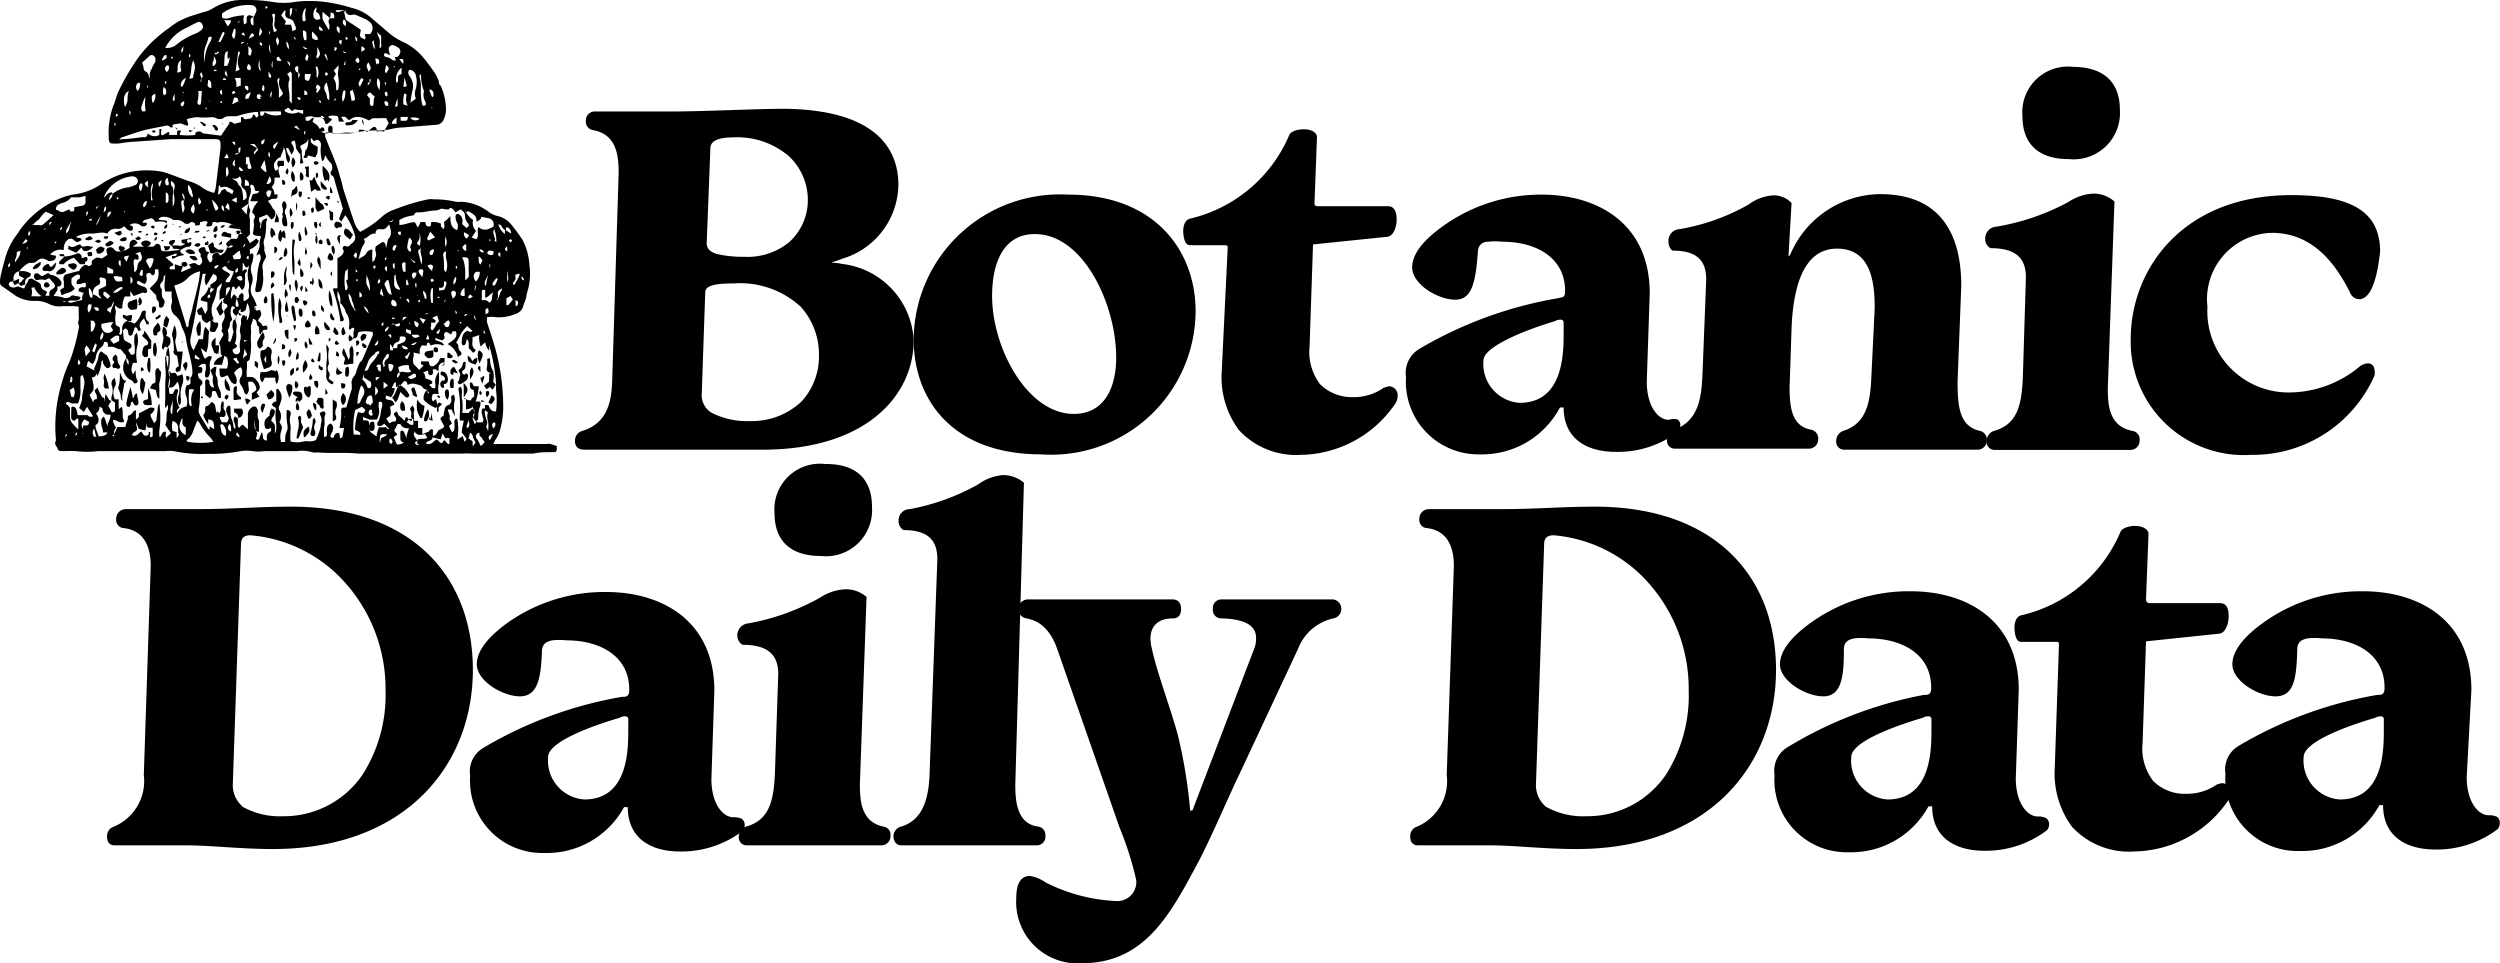 <svg xmlns="http://www.w3.org/2000/svg" viewBox="0 0 101.35 39.05"><defs><style>.cls-1{isolation:isolate;}.cls-2{mix-blend-mode:multiply;}</style></defs><g class="cls-1"><g id="Camada_2" data-name="Camada 2"><g id="Camada_1-2" data-name="Camada 1"><path class="cls-2" d="M10.62,12.39a.14.14,0,0,1,0,.07.64.64,0,0,0,0-.07Zm-.29,2.25h0Zm-.21,1.62h0Zm9.74.09h0ZM8.93,12.18h0ZM22.5,18.33l-.09,0c-.27,0-.53,0-.8.06l-1.28,0h-.27l-.63,0h-.29a3,3,0,0,0-.42,0c-.36,0-.73,0-1.1,0s-.53,0-.8,0-.51,0-.77,0H14.53c-.56-.06-1.11,0-1.67-.05a.54.54,0,0,1-.18,0,1.43,1.43,0,0,0-.65-.05H10.72a1.85,1.85,0,0,1-.47,0,1.68,1.68,0,0,0-.5,0,6.67,6.67,0,0,1-1.34.11,5.68,5.68,0,0,1-1.36-.11,1.46,1.46,0,0,0-.36,0l-.41,0c-.61,0-1.21,0-1.82,0l-.5,0h0a3.54,3.54,0,0,1-.86,0,4.71,4.71,0,0,0-.53,0c-.1,0-.21,0-.23-.09s-.16-.18-.08-.32a.28.28,0,0,0,0-.13,6.07,6.07,0,0,1,.25-2.24,5.7,5.7,0,0,1,.33-.9,7.91,7.91,0,0,0,.35-1.29.26.26,0,0,0,0-.15.21.21,0,0,1,0-.19.73.73,0,0,0,0-.2c0-.11,0-.22,0-.35L3,12.41l-.45,0A.93.93,0,0,1,2,12.33a1.16,1.16,0,0,0-.61-.13A1.45,1.45,0,0,1,.65,12L.08,11.6A.18.18,0,0,1,0,11.42c0-.16.05-.31.08-.47l.1-.37a2.89,2.89,0,0,1,.45-1c.08-.1.14-.2.21-.3a3.69,3.69,0,0,1,1.8-1.31,2.16,2.16,0,0,1,.44-.1,2.5,2.5,0,0,0,1-.39,3.26,3.26,0,0,1,.79-.4,3.43,3.43,0,0,1,1.74-.11l.2.06.83.31a1.67,1.67,0,0,1,.54.25,1.35,1.35,0,0,0,.5.23,1.89,1.89,0,0,0,.06-.18c.07-.54.13-1.08.2-1.63V5.9c0-.18,0-.26-.23-.26-.42,0-.84,0-1.25,0l-.54,0-1.4.1a4.78,4.78,0,0,0-.65.07,1.6,1.6,0,0,1-.38,0c-.08-.05-.08-.14-.08-.22A3.22,3.22,0,0,1,4.6,4.27c.08-.18.12-.38.2-.56a10,10,0,0,1,.78-1.34A5.38,5.38,0,0,1,6.86,1.13,2.9,2.9,0,0,1,7.22.88,3.52,3.52,0,0,1,7.71.66L8.22.5A1.32,1.32,0,0,0,8.66.32,2.31,2.31,0,0,1,9.94,0,6.34,6.34,0,0,1,11,.07a2.75,2.75,0,0,0,1,0,5.07,5.07,0,0,1,1.1,0,6.47,6.47,0,0,1,1.16.25A1.9,1.9,0,0,1,15,.68l.82.7a2.41,2.41,0,0,0,.48.3,2.41,2.41,0,0,1,.89.69c.14.17.28.36.41.55a2.15,2.15,0,0,1,.19.37c0,.06,0,.13.08.19a2.47,2.47,0,0,1,.21.92,1,1,0,0,1-.1.46.34.34,0,0,1-.31.2l-1.39.11a1.84,1.84,0,0,0-.41.06,2.61,2.61,0,0,1-.62.06,3.83,3.83,0,0,0-.83.08,1.71,1.71,0,0,1-.39,0,2.12,2.12,0,0,1-.71,0l-.11,0a.25.25,0,0,0,0,.24c.13.34.28.68.4,1s.13.42.2.63.07.31.12.46c.14.44.29.89.44,1.33a1,1,0,0,0,.23.37,4,4,0,0,0,.87-.6A1.46,1.46,0,0,1,16,8.49a8,8,0,0,1,1.37-.41.66.66,0,0,1,.2,0,4.05,4.05,0,0,1,.92.1,1,1,0,0,0,.23,0,2,2,0,0,1,1.08.4,1,1,0,0,0,.34.17,1,1,0,0,1,.6.37,6.61,6.61,0,0,1,.44.6,2.48,2.48,0,0,1,.28,1,2.57,2.57,0,0,1-.11,1.2c0,.17-.09.33-.14.49a.45.45,0,0,1-.32.32,1.74,1.74,0,0,1-.78.13,1.18,1.18,0,0,0-.37,0c0,.07,0,.13,0,.19.07.23.15.45.22.68a9,9,0,0,1,.44,2.84,3.53,3.53,0,0,1-.17,1,1.56,1.56,0,0,1-.16.28L20,18a.53.53,0,0,0,.15,0h.63l1.37,0a.47.47,0,0,1,.17,0l.25.08C22.59,18.29,22.54,18.31,22.5,18.33Zm-2.43-1.2s-.06,0-.07,0a.16.16,0,0,0-.05.1s0,.07.07.14a.69.69,0,0,0,.06-.13A.17.17,0,0,0,20.07,17.13Zm.05-.21a.28.28,0,0,0,0-.09h0s0,.07,0,.1l0,0Zm-.32-4.37c0-.05-.05-.08-.12,0l0,.18C19.85,12.7,19.8,12.61,19.8,12.55Zm-.19.82a.21.21,0,0,0,0,.07.15.15,0,0,0,0,.07l.07,0ZM20,11.85c-.15.08-.2.2-.33.22l0-.32c-.14,0-.13,0-.14.1a2.35,2.35,0,0,1,0,.26c0,.05,0,.07.07.06s.16,0,.23.1C20,12.2,19.91,12,20,11.85Zm-.71,1.22c0-.1,0-.2-.08-.29C19.2,12.91,19.32,13,19.32,13.07Zm-.06-1.22a1.43,1.43,0,0,0,.06-.21s0,0,0-.07S19.21,11.73,19.26,11.85Zm.19-.82a.14.14,0,0,0-.2.09.26.26,0,0,0,.08.29A.54.54,0,0,0,19.45,11Zm.05-.29.09-.19-.11-.14h-.06C19.44,10.52,19.35,10.64,19.5,10.74Zm0-.51s.07,0,.13,0-.05-.1-.08-.11-.06,0-.09,0A.25.25,0,0,0,19.53,10.23Zm.19,1.17a.5.5,0,0,0,0,.17l0,0,.05,0c0-.14.05-.28.08-.42h0Zm.21-.43v-.28C19.82,10.76,19.82,10.76,19.93,11Zm.19,1.64,0,0s0,0-.11,0l.11,0Zm.5-2.38a1.72,1.72,0,0,0,0-.24l0,0C20.43,10.09,20.44,10.13,20.62,10.23Zm0,.52v.05h0l0,0Zm0,.27h0l0,0v.4C20.66,11.28,20.56,11.15,20.58,11Zm.22,1.11L20.7,12l-.17.09c0,.11,0,.2,0,.28a0,0,0,0,0,0,0h.07A3.16,3.16,0,0,0,20.8,12.13Zm.19.08s0,0-.07-.05l0,.24.06,0C21,12.35,21,12.28,21,12.21Zm.17-1h0v0h0c0,.06,0,.11.07.15s0-.14-.07-.15h0l0,0Zm-.07-.65s0,0,0,.06,0-.05,0-.07a.35.35,0,0,0-.05-.08S21.08,10.56,21.09,10.58Zm-.18.56s0,.06,0,.08a.22.22,0,0,1-.09.25s0,.06,0,.09h.06a3.13,3.13,0,0,0,.19-.36.09.09,0,0,0,0-.09S20.94,11.12,20.91,11.14Zm0-.35h0l0,0h0Zm-.24-.42s0,0,0,0,.11,0,.25,0Zm.06-.65s-.05,0-.08.06l.08.07a.9.9,0,0,0,.05-.09Zm-.51-.62a.74.74,0,0,0,.27.41c0-.09,0-.14,0-.18h0l.25.16a.29.29,0,0,0-.11-.24.12.12,0,0,0-.1,0s0,.07,0,.1h0C20.34,9.31,20.37,9.11,20.22,9.1Zm0,1.25a.34.34,0,0,0,.08.09h0a.4.4,0,0,0,0-.11.11.11,0,0,0,0-.07l-.06,0S20.18,10.33,20.19,10.35Zm0,.69,0,0v0h0Zm-.08,1.2a.11.11,0,0,0,0,0h0l.09-.14h0v0l.06-.18c0-.06.1-.11.07-.21-.17.13-.17.13-.15.27a.5.5,0,0,0,0,.12h0A.14.14,0,0,0,20.15,12.24Zm0-.94a2,2,0,0,0-.15.2c0,.05,0,.08,0,.09s.09,0,.09,0A1.2,1.2,0,0,0,20.18,11.3Zm-.11-1.55.11.09a1.19,1.19,0,0,0-.09-.53C19.94,9.47,20.09,9.61,20.07,9.75Zm-.12.43c-.06,0-.1,0-.13.07s.09.12.18.11S20,10.22,20,10.18Zm-.06-.4.06,0,0-.05-.06,0Zm0-.22v0l0,0Zm-1-1c.11.12.19.29.35.37h0a.46.46,0,0,0,.12.45l-.18.27.19.07c.14-.16,0-.33.09-.5a.37.37,0,0,0,.39.09A1.71,1.71,0,0,0,20,9.19a.26.26,0,0,0-.23-.35l-.26-.05c0,.11-.11.15-.19.2h0c0-.23-.08-.29-.34-.43C18.94,8.57,18.92,8.6,18.93,8.61ZM18.75,12s.06,0,.08,0,0-.19,0-.33a.34.34,0,0,0-.16.29S18.73,12,18.75,12Zm-.05,1.05s-.05,0-.06,0,0,0,0,.06l.06,0Zm.12-3.65a.22.22,0,0,0,.1.27C19.05,9.53,19.05,9.53,18.82,9.42Zm.17.85s0,0,0,0l.07,0,0,0ZM18.75,10c0,.09.05.14.15.18l0-.27-.06,0S18.75,10,18.75,10Zm.07,2.81a.12.12,0,0,0,.05,0l.08-.08-.08,0S18.83,12.78,18.82,12.81ZM19,11.23a1,1,0,0,0,0-.17c0-.17,0-.33,0-.48s-.1-.15-.21-.15,0,.09,0,.13a1.61,1.61,0,0,1,.07.49c0,.1,0,.21,0,.32l0,0A1.66,1.66,0,0,0,19,11.23Zm.06.86a.48.48,0,0,0,.11-.08c-.05,0-.08-.07-.11-.07A.19.19,0,0,0,19,12,.06.06,0,0,0,19,12.09ZM16.19,8.92l0,.2c.24,0,.42-.12.63-.11l.12.22L17.05,9l.18,0c.06.07,0,.18.15.18s.05-.12.12-.18a.74.74,0,0,1,.38.07.28.28,0,0,0,0,.13s.05,0,.07.07.07-.06.07-.09S18,9,18,9l.12-.1.14-.14c0,.23,0,.47.27.57a.34.34,0,0,0,0-.3.48.48,0,0,1-.06-.29.09.09,0,0,1,.14-.05.3.3,0,0,1,.14.27.32.32,0,0,0,0,.14l.16.14c.11-.05.11-.12.07-.18a.48.48,0,0,1-.13-.32c0-.12-.09-.19-.18-.25l-.21.12a.47.47,0,0,0-.12-.15s-.11-.07-.12,0-.24,0-.34,0a.6.6,0,0,1-.18.07c-.27,0-.52.09-.79.08,0,0-.07,0-.1.06s-.05.06-.09.07A1.3,1.3,0,0,0,16.19,8.92Zm2.19,2.87c-.05,0-.1.05-.09.1l.06.21a.21.21,0,0,0,.13-.22A.09.09,0,0,0,18.38,11.79Zm0-.24a.3.3,0,0,0,.1-.33A.36.36,0,0,0,18.39,11.55Zm0,1.51,0,0a.08.08,0,0,0,0,0s0,0,0-.05S18.4,13,18.4,13.06Zm.09-.33s.05,0,.05-.06,0,0-.05-.07,0,.05,0,.07S18.47,12.71,18.49,12.73Zm.06-1.84a.54.54,0,0,0,0-.1l-.05,0a.3.3,0,0,0,0,.1Zm0-.76A.09.09,0,0,0,18.5,10h0s0-.08,0-.12,0,0,0,0,0,0,0,0a.61.61,0,0,0,.05.12h0s0,.07,0,.1,0,.1.05.08A.09.09,0,0,0,18.56,10.13Zm-1,3.26c.12-.09.13-.26.26-.34a.18.18,0,0,1,0-.05l-.07-.21-.2.1.14.1c0,.15-.11.07-.18.09a.68.68,0,0,0,0,.14S17.42,13.32,17.51,13.39Zm-1.27,1.68c.13,0,.27.06.41,0l-.09-.14,0-.05,0-.07a.71.71,0,0,0-.44.08l.06.22h0c-.11,0-.1.1-.1.21.09-.07.12-.13.1-.21h0Zm-.15-1a.09.09,0,0,0,0,.07,0,0,0,0,0,0,0l0,0a.08.08,0,0,0,0-.05l0,0h0s0-.09,0-.12a1.62,1.62,0,0,0,.28-.11.2.2,0,0,0,.06-.14c0-.06-.06-.08-.11-.08h-.13c0,.1,0,.2-.11.23a.22.22,0,0,0-.16.24h0l-.12-.16a.66.66,0,0,0,0,.25s.07,0,.1,0,0-.05,0-.08h0l.14,0h0Zm-.35.41c0-.05,0-.11,0-.13s-.08,0-.1.05l-.12.19a.23.23,0,0,0,0,.22s0,.05,0,.08l.07-.06c-.07-.13,0-.22.1-.29Zm-.21,1v.28l.18-.14Zm0-3.46-.08-.33a.58.58,0,0,0-.06.19C15.37,11.89,15.43,11.94,15.52,12Zm-.09,2.14v.09h0V14.1ZM15,16.84a.08.08,0,0,0,.08,0c.07,0,0-.1,0-.16l0-.07H15A.15.15,0,0,0,15,16.84Zm.11-.49c0-.1,0-.2-.05-.32-.21,0-.19.18-.24.28l.07.08.07,0C15,16.47,15.06,16.43,15.06,16.35Zm.26-2s0,0,0-.08-.09,0-.12,0-.06.11-.09.11-.19.15-.23.27l-.15.38h0l-.09.36a.52.52,0,0,1,.19.28.11.11,0,0,0,.08.07s.06,0,.08-.07,0-.11,0-.18l-.29-.19c0-.09,0-.18,0-.28h0a.14.14,0,0,0,.19-.08C15,14.72,15.24,14.58,15.32,14.34Zm-.72,1.25a2.12,2.12,0,0,0-.16.78l.1-.05a2.06,2.06,0,0,1,.12-.26A.33.33,0,0,0,14.6,15.59Zm.75-4.34c-.09.14-.09.14-.08.25C15.44,11.42,15.44,11.42,15.35,11.25Zm-.09,3.62c0,.11,0,.13.13.19v-.28C15.3,14.76,15.27,14.8,15.26,14.87Zm.07-2.29,0,0,0,0a.08.08,0,0,1,0-.05Zm-.08-.19v0h0a0,0,0,0,0,0,0ZM15.17,14l.06,0c.08,0,.11-.09.1-.21Zm0-3.2s0,0-.06,0l.06.11C15.24,10.82,15.24,10.78,15.19,10.75Zm.23,4.49c-.08,0-.14,0-.16,0s0,.11,0,.14Zm-.19.43,0,.32C15.36,15.87,15.36,15.86,15.23,15.67ZM16.51,10a.22.22,0,0,0,.12.21c.08-.09,0-.14,0-.2s.07-.13.07-.19a.17.17,0,0,0-.12-.18C16.55,9.78,16.52,9.89,16.51,10Zm.07-.68,0,0a.76.76,0,0,0,0-.11l0,.06A.25.25,0,0,0,16.58,9.33Zm.35.48c-.05.06,0,.13.09.16a1.25,1.25,0,0,0,0-.51s0,0,0,0a0,0,0,0,0,0,0,.22.22,0,0,0,0,.11C17,9.66,17,9.73,16.93,9.81Zm.13.26s-.11.09-.11.12.08.32.13.54C17.18,10.46,17,10.28,17.06,10.07Zm.1.92a.08.08,0,0,0-.11-.06c-.07,0-.1.08-.07.13l.14.19C17.14,11.14,17.15,11.06,17.16,11Zm.06,1.13.07,0c0-.11,0-.23-.13-.32C17.13,11.9,17.21,12,17.22,12.12ZM16.8,13c0,.13,0,.22.13.27C17,13.11,17,13.11,16.8,13Zm0-.22v0l0,0v0Zm.17-.54s0,0,.06,0L17,12.12c0,.05-.06.07-.05.09A.12.12,0,0,0,17,12.28ZM16.92,12h0l0-.06a0,0,0,0,0,0,0l0,0S16.89,12,16.92,12Zm.06.67h0l.06,0,0,0Zm-.12-1.21c-.07.1,0,.15,0,.21S16.92,11.54,16.86,11.46Zm0-.41-.06,0h-.05c-.07.08-.06.14,0,.25A.25.25,0,0,0,16.88,11.05Zm-.06-.45-.18-.13,0,0,.16.18.05,0A.06.06,0,0,0,16.82,10.6Zm-.21,1.71h0c0-.15,0-.16-.05-.19s0,0-.05,0S16.51,12.21,16.61,12.31Zm0,.78,0,0a.11.11,0,0,0,0,.05l.05,0Zm-.12-1.75a1.2,1.2,0,0,0,0,.2c0,.05.05,0,.1,0l-.06-.2ZM16.31,13l.18-.14v0C16.35,12.83,16.35,12.83,16.31,13Zm.13-2,0-.36c-.08,0-.14,0-.14.07s0,.2.06.31l.08,0A0,0,0,0,0,16.44,11ZM16.3,10l0,0,0,0,0,0Zm-.1,2.06.05.05,0,0a.21.21,0,0,0,0-.06Zm-.35.87,0,0H16s0,0,0-.05h-.1S15.86,13,15.85,13Zm.08-.55a.09.09,0,0,0,.15,0,.21.21,0,0,0-.17-.23A.17.17,0,0,0,15.93,12.41Zm-.09.77.18,0h0c0,.07.05.09.12.08s.09-.06.06-.13l-.18.05h0S15.91,13.07,15.84,13.18Zm.38-1.44a1,1,0,0,1-.18-.58s-.06.05-.06.06,0,.21,0,.32A.22.22,0,0,0,16.22,11.74ZM16,10.91l0-.23-.07,0a.83.83,0,0,0,0,.15S15.93,10.86,16,10.91Zm-.25.45-.07,0-.1.15c.16.4.16.4.3.44C15.83,11.72,15.79,11.54,15.75,11.36Zm0,1.87c-.1.07-.16.12-.14.23C15.66,13.4,15.77,13.38,15.75,13.23Zm-.06-2.44c-.12.05-.12.11,0,.22l0-.11S15.69,10.83,15.69,10.79Zm0-.34-.08,0a.08.08,0,0,0,0,.06s0,0,0,.06Zm-.14,2.61a.27.27,0,0,0-.08.07s0,0,0,.07l.07,0s0,0,0-.06Zm.31.65c0-.18,0-.18-.13-.13Zm-.07,1.35c.12,0,.13-.13.16-.2s-.07-.1-.2-.11A.63.63,0,0,0,15.8,15.06Zm.21-.58s0,0,.06,0l-.07,0-.05,0S16,14.48,16,14.48Zm.49-.41L16.3,14l0,0c0,.12.08.17.19.16S16.48,14.1,16.5,14.07Zm-.07.43.09.06.12-.27-.05,0-.08.12S16.41,14.41,16.43,14.5Zm.12.78c.07.11.15.09.24.05s.09-.06.08-.13-.1-.07-.17,0Zm.35-1.42-.24.11C16.77,14,16.82,14,16.9,13.86Zm.13-.22s-.06-.07-.09-.07l-.27,0h0l0-.17-.2-.06v.13l.23.1h0C16.76,13.72,16.81,13.73,17,13.64Zm.14-.5c0-.07.06-.12.1-.18L17,12.88l0,0Zm.2-.45,0,0,0,0c-.06,0-.09,0-.11.07s0,0,0,0S17.33,12.71,17.37,12.69Zm.08-3.3-.13.29.06.07h0l.27-.13Zm.2.1v0h0Zm-.06,1.86-.06-.06a.12.12,0,0,0-.06.06s0,.09.07.07S17.57,11.38,17.59,11.35Zm-.09.35a1.14,1.14,0,0,0,0,.58l.06,0v-.61Zm-.08-1.47s0,.1.06.11.1-.06.12-.17S17.44,10.12,17.42,10.23Zm-.14,3.53c.06,0,.1,0,.12,0s0-.12-.06-.18Zm.25-2.8c0-.08.08-.15,0-.21s-.09,0-.16,0S17.42,10.91,17.53,11Zm.2-1.14,0,0a.08.08,0,0,0,0,0l0,0Zm0,2.46,0,0,0,0,0,0Zm0,1.24a.08.08,0,0,0,.07,0,.68.68,0,0,0,.05-.19c-.08.08-.12.1-.14.14S17.69,13.51,17.74,13.52Zm.09-.85,0,0,0,0h0S17.83,12.65,17.83,12.67Zm0-.59s0,0,0-.05l-.07,0s0,0,0,.05Zm.2-.33a1.44,1.44,0,0,0,.09-.24c0-.06,0-.11-.1-.1l0,.05c0,.12,0,.24-.2.2l0,.12ZM18,10.91s0,.07.08.12a.83.83,0,0,0,0-.56.86.86,0,0,1,0-.17l0-.1-.05,0a.37.37,0,0,0-.07.12C18,10.51,18,10.71,18,10.91Zm.07-.92c.09-.19,0-.3,0-.43A1,1,0,0,0,18.06,10Zm0,2.1c0,.06-.05.08-.05.11a.21.21,0,0,0,0,.07h0l0,0A.53.53,0,0,0,18.07,12.09Zm-.11,1,.11.17s.07,0,.09,0,.1-.12.06-.23S18.05,13.08,18,13.13Zm.24-.42v0ZM16.13,9.43a.11.11,0,0,0,.06.09.11.11,0,0,0,.06,0s0-.05,0-.08,0-.05,0-.05h-.07S16.12,9.41,16.13,9.43Zm-.2.57c0,.06-.06.13.06.17l.09-.21,0,0C16,9.9,16,9.94,15.93,10Zm-.14-1s.07,0,.08,0,.06-.06.09-.1l0,0a.28.28,0,0,0-.11.08S15.8,8.94,15.79,9Zm-1.26.9h0v0Zm0,.61c.14-.1.27-.13.33-.26a.27.27,0,0,1,.24-.13,2.8,2.8,0,0,0,0,.5c.11-.06.1-.16.14-.24s-.07-.24,0-.4l.27-.17c.13,0,.12.16.14.26l.08-.37c.18-.17.12-.37.05-.6l-.11.12a.21.21,0,0,1-.22.07c-.12,0-.19,0-.22.12s0,.06-.06.06c-.18,0-.25.18-.43.21a.18.18,0,0,1,0,.24,1,1,0,0,0-.1.21Zm.6,1.72,0,0a.43.43,0,0,0,0,.05l0,0S15.12,12.21,15.11,12.2ZM15,11.8a1.34,1.34,0,0,0-.15-.66.42.42,0,0,1,0,.16s0,.11,0,.17a.77.77,0,0,0,.08.19Zm-.26.59a.69.69,0,0,0,.21.32C14.9,12.52,14.87,12.47,14.7,12.39Zm-.17-.58v.24c.05,0,.09,0,.1-.06S14.64,11.87,14.53,11.81Zm-.07-.49-.05,0a.31.31,0,0,0,0,.08h.05Zm0-.33-.08-.07s0,0,0,.07l0,.06Zm-.07,1.59h0l0,.1h0v-.11h0a.28.28,0,0,1-.08-.11c0-.1-.06-.21-.09-.31a.36.36,0,0,0-.13-.25s0,0,0,.05a1.13,1.13,0,0,0,.24.6S14.34,12.57,14.38,12.58Zm-.33-1.24c0-.13,0-.27,0-.44L14,11a2.16,2.16,0,0,0,0,.76l.05,0C14.17,11.6,14,11.47,14.05,11.34Zm.09-.76v-.05h0a.13.13,0,0,0,0,.06Zm.18-.19s0,.08.06.07a.18.18,0,0,0,0-.23C14.37,10.29,14.34,10.34,14.32,10.39ZM15.76,5l-.1-.21-.26,0a1.85,1.85,0,0,1-.24,0c-.11,0-.15.09-.21.09-.28-.14-.54-.23-.8,0-.16-.16-.16-.16-.32-.14l.12.19c-.07,0-.16,0-.2,0s0-.14-.07-.22a.72.72,0,0,0-.36,0c0,.09.07.07.1.1s.05.06,0,.07a.46.46,0,0,1-.12.12.09.09,0,0,1-.12,0c0-.09-.06-.19-.16-.25l-.26,0h0a.52.52,0,0,0-.37,0s0,.12,0,.13a.18.18,0,0,0,.16,0,.52.52,0,0,1,.18-.12h0l-.06.17c.09.09.2.12.25.23s.07.05.12,0a.1.1,0,0,1,.11.09c0,.06,0,.07-.09.08s0,0-.05,0a.36.36,0,0,0,.33.06.29.29,0,0,1,0-.29s.05,0,.08,0a.17.17,0,0,1,.06.06v.25c.25,0,.49,0,.72,0a2,2,0,0,0,.35-.08s0,0,0-.07h0c.05,0,.11,0,.16,0a.51.51,0,0,1,.16.09l.25-.19a.1.1,0,0,1,.15.07s0,.08,0,.11a.5.5,0,0,1,.3,0S15.74,5,15.76,5ZM12.41,3.84a.06.06,0,0,0,.05,0c0-.08,0-.13-.12-.18a1.09,1.09,0,0,0,0,.19S12.39,3.84,12.41,3.84Zm0,1.44a0,0,0,0,0-.08.06s0,0,0,.08.05,0,.05-.07S12.39,5.29,12.37,5.28Zm.45-3.1c0,.06-.08.12,0,.19.14-.12.15-.22,0-.46Zm0,.93s0,0,0,.07a.58.58,0,0,0,0-.48s-.05,0-.07,0,0,0,0,0A1.07,1.07,0,0,1,12.83,3.11Zm0,.48c0,.06-.09.11,0,.18.17-.23.17-.23,0-.35A1,1,0,0,0,12.79,3.59Zm.08.45s0,0,0,.06a.06.06,0,0,0,.08.06L13,4.09C12.93,4.07,12.9,4,12.87,4ZM13.31,3l-.09-.08a.41.41,0,0,0-.05.09s0,0,.05.07Zm-.07.35a.28.28,0,0,0-.07.33.62.62,0,0,1,.09.3s0,0,.08.09a1,1,0,0,0,0-.29A3.41,3.41,0,0,0,13.24,3.33Zm.07-.86-.09-.29s-.07,0-.07,0S13.21,2.38,13.31,2.47Zm-.16-.87,0,0,0,0,0,0Zm-.1.35h0s0,0,0,0l0,0Zm.39-.42,0,0a.93.93,0,0,0-.05-.1l0,0A.22.22,0,0,0,13.44,1.53ZM13.62,3l-.1.17c.1.17.1.17.11.49,0,0,.09,0,.09-.08a1.54,1.54,0,0,0,0-.43.58.58,0,0,1,0-.32.74.74,0,0,0,0-.18l-.19.21Zm0-.55v0h0v0Zm.41-1.35V1.06C14,1,14.07.83,13.93.79c-.08.15,0,.25.13.27a.43.43,0,0,0,0,.05s0,0,0,0S14.06,1.12,14.06,1.11ZM14,2.6,14,2.43h0l-.05.17C13.92,2.63,14,2.67,14,2.6Zm0,.54s0,0,0,0a.17.17,0,0,0,0,.05s0,0,0-.05S14,3.16,14,3.14Zm-.12,1C14,4,14,3.84,14,3.73a.13.13,0,0,0,0-.06s0,0,0,0l-.07,0A.78.78,0,0,0,13.89,4.14Zm.17-2-.16-.07,0,0a.27.27,0,0,0,.07.08Zm0-.51s0,0,.06-.08l-.1-.06s0,.05,0,.08S14.08,1.64,14.11,1.63Zm-.28,0h0a.11.11,0,0,0,0,.13s0,0,.07.05a.37.37,0,0,0,0-.09S13.89,1.64,13.83,1.63Zm0-.31V1.18c0-.07-.09-.13-.11-.1a.16.16,0,0,0,0,.13c0,.05.06.09.09.14ZM13.65,4h-.06a.24.24,0,0,0-.06.08l0,0s.07,0,.09-.06S13.66,4,13.65,4Zm.6.08.09,0s.05,0,.05-.07a1.21,1.21,0,0,0-.11-.39c0,.05-.09.07-.09.1S14.23,3.94,14.25,4.08Zm.15-1.64.07.1s0,0,.08,0a.16.16,0,0,0-.06-.21Zm.08-.77s0,0,0-.09,0,0-.06-.08,0,.09,0,.12S14.46,1.67,14.48,1.67Zm.17,1.49c-.13.21-.14.23-.06.36l.15-.3Zm0-1.27V2.1C14.83,2,14.83,2,14.7,1.89Zm0,2.17h0l0,0V4.06Zm-.05.26v0h0ZM14.6,2.75l0,0-.06.09.06,0A1,1,0,0,0,14.6,2.75Zm.4.45c-.05.06,0,.09,0,.13v0h0s-.14,0-.08.13L15,3.35h0a0,0,0,0,0,0,0S15.07,3.23,15,3.2ZM15,4a.86.86,0,0,0,0,.21.11.11,0,0,0,.06.09s.07,0,.08-.06,0-.21.05-.33l-.09-.07L15,3.74C14.85,3.84,14.85,3.84,15,4Zm-.07-1.46c-.14.15,0,.25,0,.37C15.06,2.78,15.06,2.78,14.94,2.53Zm.38.64a.47.47,0,0,0,.08.47C15.39,3.49,15.46,3.31,15.32,3.17Zm.29.57c0,.07,0,.14.08.16a.14.14,0,0,0,0-.18s0,0,0,0A.05.05,0,0,0,15.61,3.74Zm0-.35.05.06,0,0,0-.06,0-.06s0,0-.06,0A.14.14,0,0,0,15.62,3.39Zm0,.81s0,.06.07.08.07,0,.07-.07,0-.06-.08-.11S15.58,4.18,15.59,4.2Zm.05-1.57c0,.12-.1.23,0,.33C15.8,2.77,15.79,2.74,15.64,2.63Zm.43,2.13c-.12.06-.21.17-.19.25l.18,0ZM16.12,4a1.43,1.43,0,0,0-.1.29s0,.09.1,0Zm.16-1,0-.26a.62.62,0,0,0-.21.62c.14-.08,0-.22.11-.32ZM16,2.74l0-.06s0,0-.06,0a.08.08,0,0,0,0,0Zm1.53,1.6s0,0,0,0H17.5l0,.07Zm-.12-.71c0,.08.05.16.09.27s.09-.07.08-.09S17.59,3.69,17.45,3.63ZM17,3.1a1.35,1.35,0,0,1,.06.49c0,.23,0,.45.07.68,0,0,0,.05.06,0a.08.08,0,0,0,.07,0s0-.09,0-.12a.57.57,0,0,1-.08-.42.07.07,0,0,0,0-.06,1.66,1.66,0,0,1-.11-.58A.21.21,0,0,0,17.06,3S17,3.08,17,3.1Zm-.37,1.67a.26.26,0,0,0,.38.05A.5.5,0,0,0,16.67,4.77Zm.24-2.2a.08.08,0,0,0,0,0l0,0,0,0Zm-.28.26a.21.21,0,0,0,0,.24.67.67,0,0,1,.12.64,3.91,3.91,0,0,0-.07.45L16.86,4a.54.54,0,0,1,0-.41,1.06,1.06,0,0,0,0-.53A.3.3,0,0,0,16.63,2.83Zm-.07-.2,0,0,0,0,0,0Zm0,2.11-.28,0v.08s0,0,0,.07C16.51,4.91,16.51,4.91,16.54,4.74ZM16.35,4l0,.23.18.06a.59.59,0,0,1-.05-.42s0-.09-.1-.07A1.33,1.33,0,0,1,16.35,4Zm.14-1.79s0,0,0,0l0,0,0-.05Zm-.13,1.27c0,.06,0,.07.13,0l-.09-.34h0ZM16.19,2.4l.15.19C16.38,2.41,16.35,2.37,16.19,2.4Zm-.54-.09a.5.5,0,0,1,.28.14s.07,0,.12,0L16,2.3H16a.14.14,0,0,0,.19-.09.2.2,0,0,0,0-.24A.87.87,0,0,0,16,1.85a.16.16,0,0,0-.24.16.87.87,0,0,0,.06.23l-.13-.06s-.07-.05-.11,0S15.59,2.3,15.65,2.31Zm-.36-1c0,.1.08.2.1.3s0,.23,0,.35c.12-.07.05-.17.06-.25a2,2,0,0,0,0-.26l-.19-.17Zm0,1.27s.05,0,.08,0h0l0,.15v0h0v0h0v0l0-.15h0s0,0,0-.06,0-.12-.08-.14-.06,0-.07,0S15.24,2.59,15.28,2.62Zm-.12-.93c-.1,0-.1.06,0,.34C15.23,1.91,15.15,1.8,15.16,1.69ZM13.71.49A2.8,2.8,0,0,0,14,.4h0c-.09.12,0,.21,0,.33a.2.2,0,0,0,.1.13l.25.16.28.19c-.06.29-.06.29.16.39.06-.06,0-.15,0-.22h.23v.06l0,0,0,0h0a.25.25,0,0,1,0-.08A.33.33,0,0,0,15,.9a.83.83,0,0,0-.22-.14L14.44.61a.29.29,0,0,0-.2,0A.21.21,0,0,1,14,.41h0l-.39,0C13.61.45,13.64.5,13.71.49Zm-.15,1.43s0,.09,0,.14.11-.07.1-.13a0,0,0,0,0,0,0S13.56,1.91,13.56,1.92ZM13.38.74h0l-.3-.26a1.28,1.28,0,0,0,0,.3c.07.15.16.28.25.44a.4.4,0,0,0,0-.29.18.18,0,0,1,.05-.19h0l.17,0c0-.19,0-.19-.15-.24l0,.14S13.38.71,13.38.74Zm-.45.33c0,.12,0,.17.16.18A.25.25,0,0,0,12.93,1.07ZM12.71.66a.16.16,0,0,0,.13.14c.05,0,.1,0,.15-.05-.05-.19-.05-.19-.16-.26a.09.09,0,0,1,0-.1V.29A.4.4,0,0,0,12.71.66Zm0,.91a.11.11,0,0,0,.09.05s.07,0,.07,0a.13.13,0,0,0,0-.11,2.19,2.19,0,0,0-.21-.23A.5.5,0,0,0,12.67,1.57ZM12.6,3l-.24,0a1,1,0,0,0,0,.21.21.21,0,0,0,.11.07.11.11,0,0,0,.08-.07A1,1,0,0,0,12.6,3Zm-.15-.83c-.1.22-.1.22,0,.31C12.52,2.29,12.52,2.29,12.45,2.19ZM12.28.86c.08,0,.12,0,.11-.09a.84.84,0,0,1,0-.35s0,0,0-.11A.63.63,0,0,0,12.28.86Zm0,.38c0,.13,0,.25.06.39l.08,0a.93.93,0,0,0,0-.23C12.43,1.28,12.37,1.23,12.26,1.24Zm0,.64a.14.14,0,0,0,.19.1,0,0,0,0,0,0,0s0,0,0,0ZM12,4.44c-.1-.05-.13.14-.23,0s-.15,0-.23,0l0,0a.09.09,0,0,0,.08.11.55.55,0,0,0,.47,0l.2.07V4.46A1,1,0,0,1,12,4.44Zm0,.66s0,0-.08.05l.24.13C12.05,5.12,12.05,5.11,12,5.1Zm-.39.54s0,.06,0,.09v0l0,0a.2.2,0,0,0,0-.08v0h0l-.05-.11h0s0,0,0,0l.1.07v0Zm.05-.81h0v0h0Zm.08-.75s0,0,.09.12c0-.16,0-.26,0-.37,0-.28,0-.57,0-.85,0,0,0,0-.05-.08L11.64,3l.07.1a.21.21,0,0,1,0,.2C11.65,3.53,11.77,3.8,11.73,4.08Zm-.11-1.61.12.21C11.78,2.57,11.76,2.52,11.62,2.47Zm0-.82a.33.33,0,0,0,.08.34A.42.42,0,0,0,11.6,1.65ZM12.2,4l-.07-.06s0,0-.05,0,0,.11.07.11Zm-.11-.63h0s0,0,0-.05,0,0,0,.05Zm0-.4V2.68c-.1,0-.15.06-.13.13s.05.13.13.13h0l0,.23c.09-.12.08-.18,0-.23h0ZM12,2.36l0-.06L12,2.24a.15.15,0,0,0,0,.06ZM12,.48s0,0,0,0,0,0,0,0a.49.49,0,0,0,0-.16A.46.46,0,0,0,12,.48Zm0,1.1-.09-.1s0,0,0,0,0,.1.06.11S12,1.6,12,1.58ZM11.75.35c0,.09,0,.17,0,.34.05-.1.07-.13.08-.16a.5.5,0,0,0,0-.12C11.89.34,11.85.32,11.75.35ZM11.4.62l.19.25L11.54,1,11.8,1l.06.27L12,1.19c0-.11-.06-.2-.09-.29a.22.22,0,0,0-.15-.13c-.19-.05-.22-.12-.18-.34l-.05,0Zm-.33,5.31s0,.07.06.11l.15-.3,0,0a1,1,0,0,0-.13.09A.21.21,0,0,0,11.07,5.93Zm0-.31s0,0,0,0l0,0,0,.05S11.06,5.63,11.08,5.62Zm.32-1V4.52a2.81,2.81,0,0,0-.41,0,3.8,3.8,0,0,0-.43,0,.54.54,0,0,0,0,.11c0,.08.09.1.15,0s0-.06,0-.1A.84.84,0,0,0,11.4,4.65Zm-.49.78v0h0v0Zm0,1a.18.18,0,0,0,0-.24A.21.21,0,0,0,10.94,6.4Zm-.1,1.06,0,0A.18.18,0,0,0,11,7.33a.76.76,0,0,0-.07-.19Zm0-1.46V6Zm0,1.78c0,.1,0,.18.11.22A.44.44,0,0,0,11,7.71c0,.06-.06,0-.12,0Zm0-.77c0-.19-.05-.34-.07-.52a3.1,3.1,0,0,0-.16.3A.7.7,0,0,0,10.82,7ZM10.67,8.3h0v.16h0Zm-.06-1.05h0a.05.05,0,0,0,0,0s0,0,0,0Zm0-1.4c.09,0,.11-.11.12-.21C10.58,5.72,10.58,5.72,10.6,5.85Zm.07-.65h0v0h0Zm0,1v0a.11.11,0,0,0,.06,0s0,0,0,0Zm.21-3.13c0,.06.07.11.09.07a.11.11,0,0,0,0-.1s-.05-.07-.1-.14Zm.53,2.2h0l0,0Zm0-1.59a.55.55,0,0,1-.08-.51l0,0c-.09,0-.11.08-.09.15a1.82,1.82,0,0,1,.06.46.86.86,0,0,0,0,.18C11.48,3.82,11.49,3.81,11.44,3.72ZM11.3,2.3s-.07,0-.08.06a.08.08,0,0,0,.06.11l.13,0A.81.81,0,0,0,11.3,2.3Zm-.06-.79c-.11.14,0,.23,0,.34A.24.24,0,0,0,11.24,1.51ZM11.05.67a.59.59,0,0,1,0,.29,2.21,2.21,0,0,0,.05.33c.11,0,.14-.06.09-.11a.27.27,0,0,1-.06-.27.53.53,0,0,0,0-.18s.05-.11,0-.16S11,.59,11.05.67Zm0,3c-.11.11-.12.2-.06.3C11,3.83,11.05,3.76,11,3.62Zm0-.23v0l0,0,0,0Zm0-1.05c0,.15-.09.25,0,.36,0-.09,0-.16,0-.23S11,2.41,10.94,2.34Zm-.06-.7a.83.83,0,0,0-.08.18.77.77,0,0,0,0,.15.48.48,0,0,0,.1.15C10.9,2,11,1.82,10.88,1.64Zm0-.52c-.06.08-.12.12-.07.21S10.92,1.23,10.9,1.12ZM10.76.27s0,0,0,.06,0,0,.09,0L10.82.25Zm-.11,3.19c0,.08-.07.15,0,.22s.08-.11.06-.18S10.68,3.47,10.65,3.46Zm-.12-2c.12-.18.12-.18,0-.34C10.55,1.25,10.47,1.35,10.53,1.48Zm0,.24c0,.11,0,.11.06.15S10.65,1.75,10.56,1.72Zm0,1.22c.08-.11,0-.17,0-.24a1.31,1.31,0,0,1,0-.25A.44.44,0,0,0,10.6,2.94Zm0,1s0,0,.08,0a.45.45,0,0,0-.09-.1s-.05,0-.06,0A.09.09,0,0,0,10.57,4ZM10.41,6c0,.07-.08.11-.11.16s0,.07,0,.11l.17-.21-.15-.22c-.07,0-.14,0-.19,0Zm-.22-.71h0v0h0A0,0,0,0,0,10.19,5.31ZM9,.7a.11.11,0,0,0,.09.05.74.74,0,0,0,.14,0A2.36,2.36,0,0,1,9.9.62a.6.6,0,0,0,0,.37S10,.94,10,.91s0-.13,0-.2a.12.12,0,0,1,.14-.09.94.94,0,0,1,.15.06h0c-.12.05-.14.08-.13.17s0,.13.08.17,0-.22.05-.34h0l.09-.19a.2.2,0,0,0-.18-.28A1.76,1.76,0,0,0,9,.55l0,0S9,.67,9,.7Zm.91,1-.05,0a.08.08,0,0,0-.09.09s0,0,0,0ZM9.8,2.9v0h0v0Zm-.25,0s0,0,0,0l.17-.08a.69.69,0,0,1,0-.64c0-.05,0-.08,0-.09s-.07,0-.07.05ZM9.61.92c.07,0,.09,0,.1-.09s0,0,0,0h0l-.09.1Zm-.06.31c0-.05,0-.07-.06-.06-.11.29-.11.29,0,.41C9.55,1.45,9.55,1.34,9.55,1.23ZM9.41,3.76s0,.06.06.05l.08-.07-.08-.06A.16.16,0,0,0,9.41,3.76Zm0,.47.25-.12c0-.06,0-.13-.08-.15s-.1,0-.12.1Zm.35-.76c0-.12,0-.21,0-.31l-.15,0H9.52a1.77,1.77,0,0,1,.06.17,1.68,1.68,0,0,1,0,.2Zm.16-2,0-.08-.07-.08s-.05.06-.05.09S9.88,1.41,9.9,1.44Zm0,2.09s.06.06.1.1.05-.06.05-.08,0-.1-.09-.1S9.93,3.52,9.94,3.53Zm0,.45S10,4,10,4s.06,0,.07,0a2.45,2.45,0,0,0,.1-.26.94.94,0,0,0-.18.09A.4.4,0,0,0,9.94,4Zm.24-1.26a.12.12,0,0,0-.11-.15c0,.08-.09.15,0,.22S10.18,2.8,10.18,2.72Zm0-.51c.07-.22.07-.22-.11-.39h0a.25.25,0,0,0,0-.09s0,0-.05,0,0,0,0,0a.23.23,0,0,1,.07.07h0c0,.11,0,.21,0,.32A.07.07,0,0,0,10.2,2.21Zm0,1,0,0,0,0,0,0Zm0-1.84-.08.17C10.34,1.45,10.34,1.45,10.23,1.34Zm-.92,1a.53.53,0,0,1,0-.28s0-.08-.08,0-.05.36-.08.55l.13,0A.74.74,0,0,0,9.31,2.31Zm-.08.45c-.07.15-.07.15.07.26ZM9.36.82H9.09l.14.25C9.29,1,9.37.93,9.36.82ZM9,3.84a.31.31,0,0,0,0-.12S9,3.66,9,3.65s-.07,0-.08.06A.11.11,0,0,0,9,3.84ZM9,4.1l-.06,0s0,0,0,.07l.06,0A.24.24,0,0,0,9,4.1Zm.09-.86s0,0,.09,0l-.06-.07s-.05,0-.05,0S9,3.24,9.05,3.24ZM8.85,1.7s.07,0,.08,0,.11-.2.16-.31,0,0,0-.07-.06,0-.07,0S8.91,1.58,8.85,1.7Zm-.13.5h.07s0,0,.07-.06-.06-.05-.08,0,0,0-.08,0A.11.11,0,0,0,8.72,2.2Zm0,.63s-.05,0-.05,0,0,.05,0,.05,0,0,.08,0S8.76,2.83,8.74,2.83Zm-.1-.33s0,.11,0,.17,0,0,0,0h.05c.12-.1.13-.2,0-.39C8.67,2.4,8.66,2.45,8.64,2.5Zm-.06,1h0a.3.3,0,0,0,0-.13s0-.06-.07-.12-.06.09-.06.13A.12.12,0,0,0,8.58,3.55Zm-.06.56a.36.36,0,0,0,0,.09s0,0,0,0a.23.23,0,0,0,0-.11ZM8.46,1.26l0,0,0,0,0,0S8.46,1.25,8.46,1.26ZM8.3,2.53a.47.47,0,0,0,0-.1,1.57,1.57,0,0,1,.2-.7.35.35,0,0,0,.08-.24c-.08,0-.12,0-.14.05a1,1,0,0,1-.08.26A1.21,1.21,0,0,0,8.3,2.53Zm0,1.84,0,0,.09.07,0,0S8.39,4.36,8.35,4.37ZM6.7,1.94a.6.6,0,0,0,.49-.16,2.84,2.84,0,0,1,.74-.42.8.8,0,0,0,.27-.18.17.17,0,0,0,0-.19.15.15,0,0,0-.17-.1L7.8,1l-.18.1A1.83,1.83,0,0,0,6.7,1.94ZM8.16,3.18h0v0c.08-.08.08-.09,0-.25-.1.08,0,.17,0,.25l0,0h0s-.06.1,0,.16Zm0,.51s0,0-.06,0-.06,0-.06,0A1.22,1.22,0,0,1,8,4.15s0,.09.09.1.06-.26.08-.39A1,1,0,0,0,8.18,3.69Zm-.45-.2h0l0,0,0,0S7.73,3.47,7.73,3.49Zm0-1.23,0-.07s-.05,0-.05.05,0,0,0,.06S7.73,2.27,7.73,2.26Zm.12.89c0-.21.16-.4,0-.7-.1.25-.06.46-.13.64S7.78,3.16,7.85,3.15ZM7.9,1.91l0,0s0,0,0,0l0,0S7.9,1.9,7.9,1.91ZM7.36,4.16a.1.1,0,0,0,0,.15c.08,0,.1-.07.11-.16S7.39,4.14,7.36,4.16Zm.1-.39s0,0,0,0a.12.12,0,0,0-.05-.05l0,.05Zm.08-.61a.36.36,0,0,0-.21.24s0,.09,0,.1a.1.1,0,0,0,.07,0C7.47,3.38,7.49,3.3,7.54,3.16Zm-.2-.63s0-.06,0-.09c-.19.12-.11.32-.16.5.13,0,.19-.06.16-.13A.52.52,0,0,1,7.34,2.53Zm0-.37c.09-.1.09-.1.09-.3C7.38,2,7.31,2,7.37,2.16ZM7.08,4.08V3.8l0,0A2.33,2.33,0,0,0,7,4S7,4.12,7.08,4.08ZM7,2.37s0-.06,0-.07-.07,0-.07.06,0,0,0,0S7,2.38,7,2.37Zm0,1v0Zm-.24-.72c-.1.12-.1.12,0,.27A.22.22,0,0,0,6.84,2.66ZM6.63,4.25l0,0,0,0,0,0Zm-.11.47,0,0a.41.41,0,0,0,0,.09h0a.11.11,0,0,0,0,0Zm.22-.95c0-.09,0-.18-.1-.24a.44.44,0,0,0,0,.34C6.73,3.81,6.74,3.8,6.74,3.77Zm0-.38,0,0s0-.05,0-.08-.05,0-.06,0A.31.31,0,0,0,6.69,3.39Zm-.13-.94c.07-.05.12-.06.14-.1s0-.06,0-.1-.08,0-.09,0A.58.58,0,0,0,6.56,2.45Zm-.08-.68,0,0,0,0,0,0Zm0,2.76h0a0,0,0,0,0,0,0h0ZM6.42,2.88l0,0h0v0l0,0,0,0v0h0S6.4,2.84,6.42,2.88Zm-.6-.16a.19.19,0,0,0,.08.18c.13.05.11.17.17.28a.38.38,0,0,0,0-.1.44.44,0,0,1,.07-.27,1.51,1.51,0,0,1,.16-.31l0-.06a.17.17,0,0,0-.07-.18.13.13,0,0,0-.16,0l-.31.28Zm.53.58s0,0,0,.05l0,0,0,0S6.36,3.32,6.35,3.3Zm0,.22v0h0Zm-.13.63a.45.45,0,0,0,.07-.35C6.08,3.88,6.17,4,6.17,4.15Zm-.06.46,0,.09s0,0,0,0l0,0s0-.06,0-.1ZM6,3.46s-.07,0,0,.13l0-.13Zm-.25,1s0,.06.08.06.07-.05.07-.07a1.51,1.51,0,0,1,0-.52s0,0,0,0-.07.09-.08.14S5.73,4.28,5.72,4.42Zm-.17-.77h0l0,0,0,0h0a.45.45,0,0,0,.1-.33l-.09,0A.23.23,0,0,0,5.55,3.65Zm-.19.46,0,0h0l0,0Zm-.1.52,0,0a.05.05,0,0,0,0,0l0-.06s0-.06,0-.07,0,0-.05-.06,0,0,0,0A.33.33,0,0,0,5.26,4.63Zm-.21-.34a1.17,1.17,0,0,0,.09-.24c0-.14,0-.28.06-.42h0a.61.61,0,0,0,0-.12s0,0,0,0l0,0s0,.09,0,.13h0C5,3.8,5,4.05,5.05,4.29Zm-.13.38h0l0,0a0,0,0,0,1,0,0Zm-.27.26c-.07.05-.06.09,0,.14Zm.08-.37s-.05,0-.06.06,0,0,0,.08a.24.24,0,0,0,.08-.06S4.75,4.6,4.73,4.56Zm4.2.9L9.3,5V5a.13.13,0,0,1,0-.06c.1,0,.1,0,.2.08l.27-.07V4.75l.09,0c0,.06.08.1.14.08s.21,0,.24-.12.08-.06.11,0,.07.07.11,0,0-.07,0-.11a.14.14,0,0,0,0-.06h-.11a3.88,3.88,0,0,0-.75.17l-.23,0c-.11,0-.25,0-.34.1H9a.28.28,0,0,1-.2,0,.46.46,0,0,0-.22-.06,3,3,0,0,1-.6,0,2.27,2.27,0,0,0-.41.08L7.62,5a.11.11,0,0,1,0,.08.08.08,0,0,1-.08,0L7.32,5,7,5.05s0,0,0,0,0,.09,0,.11-.08,0-.1,0a.15.15,0,0,0-.15-.07c-.3.07-.61.11-.91.19s-.6.19-.9.29a.39.39,0,0,0-.11.08,8.2,8.2,0,0,0,.92-.09,1,1,0,0,0,.17,0A.92.92,0,0,0,6,5.41a.38.38,0,0,0,.46.06c0-.09,0-.18,0-.23a.08.08,0,0,1,.08,0,.15.15,0,0,1,0,.06c0,.06-.06.14.05.19l.21-.13a.07.07,0,0,1,.06,0l0,.11.32,0a.45.45,0,0,0,0-.08c0-.06,0-.12.11-.1s0,.07,0,.12,0,0,0,.06a2.6,2.6,0,0,0,.63,0c0-.06,0-.12.08-.13a.24.24,0,0,1,.14,0s0,0,0,0,.07.07.12.07Zm1.12,1.35c.08,0,.12,0,.11-.09a1.3,1.3,0,0,1-.09-.39s-.05,0-.07,0-.06,0-.06,0,0,.19,0,.3C10.11,6.61,10,6.74,10.05,6.81Zm0,1.4-.29.2a2.62,2.62,0,0,0,.22.25C10,8.5,10.06,8.37,10.08,8.21Zm0,1.78v0S10.07,10,10.06,10Zm0,.49v-.15C10,10.4,10,10.4,10,10.48Zm-.13-.67a.79.79,0,0,0-.1.16A.06.06,0,0,0,9.9,10S10,9.91,9.89,9.81ZM10,8c0-.12,0-.25-.12-.35a.21.21,0,0,1-.09-.25c0-.07,0-.15-.07-.25a.74.74,0,0,1-.12.09,1.63,1.63,0,0,1-.21,0c.16.07.26.13.27.25.17.12.17.3.19.47s0,.09,0,.14S10,8.05,10,8Zm-.27,2.5c.08-.09,0-.19,0-.3s-.2.12-.3.17l.05.14Zm-.09.36s-.08.06-.09.09a.17.17,0,0,0,0,.1s.09,0,.09-.06S9.66,10.89,9.64,10.83Zm-.32.29a2,2,0,0,0-.17.23s0,0,0,.06l.15,0A2.39,2.39,0,0,0,9.48,11a1,1,0,0,1-.2-.06.76.76,0,0,1-.14-.16L9,10.86C9.05,11,9.23,11,9.32,11.12Zm-.09-.47.08-.11a.11.11,0,0,0,0,0h0A.1.1,0,0,0,9.23,10.65ZM9.59,8l-.2.11v0l.2.11A.57.57,0,0,0,9.59,8Zm.09-1.8h0c-.05,0-.11,0-.14.05s.12,0,.14-.05h0c.07,0,.06-.12.07-.18s0-.07-.09,0Zm0,.61,0,0c0,.05.06.12.1.12s0,0,.06,0S9.75,6.76,9.69,6.78Zm.1-1.64h0Zm-.21.29,0,0s0,0,0,0h.05ZM9.52,6.75s0-.09,0-.14,0-.08,0-.16C9.4,6.66,9.4,6.66,9.52,6.75Zm0-1s0,0-.06,0-.07,0,0,.07,0,0,.07.07A.26.26,0,0,0,9.5,5.7Zm-.18.88v0h0v0Zm-.25-.22.18,0-.07-.19ZM9.16,6h0Zm0,1.17c.12-.06.14-.2.05-.41C9.15,6.82,9.15,6.82,9.17,7.12Zm-.33.71c.14,0,.09-.15.23-.2s.1.09.13.08.15.07.22.11c.07-.12.07-.15,0-.18s-.21-.15-.35-.11-.11,0-.16-.06S8.87,7.71,8.84,7.83Zm.38.4-.08.12.17.13C9.3,8.37,9.3,8.3,9.22,8.23ZM9,8.32c-.05.12,0,.19.1.25C9.06,8.48,9.11,8.37,9,8.32Zm-.41-.25a2,2,0,0,0,.13.43s0,.07.1,0S8.74,8.22,8.57,8.07Zm-.24.46s0,0,0,0,0,0,.07,0l0-.06ZM8.07,8a.32.32,0,0,0,0,.3l.08-.08,0-.06ZM8,7.75l0,0,0,0,0,0Zm-.16.53c-.1.15-.17.24,0,.38A.36.36,0,0,0,7.84,8.28Zm-.21-.79A.58.58,0,0,0,7.79,8c.07-.08,0-.13,0-.19S7.73,7.58,7.63,7.49Zm-.28.77a3,3,0,0,0,.06.38c.08-.17.08-.17.06-.29a.25.25,0,0,1,0-.22h0c0-.08.06-.2-.1-.3l.1.3h0a.35.35,0,0,0-.11,0S7.34,8.23,7.35,8.26ZM7,7.59a.61.61,0,0,1,0,.35c0,.13,0,.27,0,.44.16-.25,0-.48.06-.7s0-.24-.12-.35A.25.25,0,0,0,7,7.59Zm-.28.22,0,.42c.12,0,.12-.13.11-.22A.21.21,0,0,0,6.76,7.81ZM6.7,7.4s0,.13.1.11,0-.18,0-.3A.16.16,0,0,0,6.7,7.4Zm-.22.17.08-.27C6.4,7.39,6.38,7.47,6.48,7.57ZM6.5,8l0,.13h0V8Zm-.38-.1c0,.07,0,.15,0,.22h.07a1,1,0,0,1,0-.55.34.34,0,0,0,0-.14l0,0s0,0,0,0a.44.44,0,0,0-.06.16C6.11,7.67,6.11,7.77,6.12,7.88Zm.08.45,0,0,.06.06,0-.06ZM6,7.6a1.11,1.11,0,0,1,0-.19.41.41,0,0,0,0-.08C5.83,7.43,5.83,7.45,6,7.6Zm-.14.22,0,0,.06,0,0,0Zm0,.57c.09-.12.09-.12.09-.25A.2.2,0,0,0,5.81,8.39ZM5.7,7.75a.43.43,0,0,0,.07-.31H5.69A.24.24,0,0,0,5.7,7.75Zm-.15.65h0l0,0,0,0v0a.06.06,0,0,1,0,0h0v0l0,.12,0,0,0,0Zm.09-.32v0h0v0ZM4.21,8h0a.31.31,0,0,0,.09-.07.29.29,0,0,1,.19-.13c.05,0,.06,0,.07.06h0a.23.23,0,0,0-.13.25.34.34,0,0,0,.13-.25h0a1.28,1.28,0,0,1,.67-.27,1,1,0,0,0,.22-.08c.07,0,.14-.08.14-.18a.2.2,0,0,0-.15-.17.32.32,0,0,0-.17,0A1.36,1.36,0,0,0,4.21,8Zm.86.6h0l0-.06,0,0-.05.06v0h0v0ZM4.81,8S4.75,8,4.74,8s0,.05,0,.08h0s.06,0,.06-.06S4.82,8,4.81,8Zm-.46.81a.37.37,0,0,0,.16-.24C4.36,8.61,4.36,8.61,4.35,8.79ZM4.2,8.61c.08-.06.13-.12.09-.21S4.21,8.51,4.2,8.61Zm0,.5,0,0v0l0,0Zm-.32-1.3v0l.05,0v0Zm0,.7L4,8.33C3.88,8.41,3.88,8.41,3.92,8.51Zm0,.64C4,9,4,9,4.09,8.71c0,0,0,0,0,0l-.18.36A.41.41,0,0,0,3.89,9.15Zm-.24-.76,0,0,0,0,0-.06h0A.16.16,0,0,0,3.65,8.39Zm0,.55v0l.08,0s0,0,0-.06,0,0-.06,0S3.62,8.92,3.61,8.94Zm0-.42c-.17.1-.17.1-.12.26C3.52,8.7,3.59,8.64,3.57,8.52Zm-1.29,0a.23.23,0,0,0,.22.07l.25-.11,0,0c0,.05,0,.1.1.09s.08,0,.09-.1,0,0,0-.07l.33-.06a.16.16,0,0,0,.13-.17,1.79,1.79,0,0,1,0-.23L3.23,8s-.07,0-.08,0-.17,0-.27,0a.57.57,0,0,1-.33.22.61.61,0,0,0-.17.07A.19.19,0,0,0,2.28,8.52Zm1,.43,0,.15h0L3.34,9Zm-.17-.21v0h0v0ZM2.88,9a3.79,3.79,0,0,0-.2.34s0,.06,0,.12c.18-.12.11-.31.21-.43ZM2.66,9h0V9h0Zm-.16.2-.06.06a.19.19,0,0,0,0,.07l.07-.05S2.52,9.2,2.5,9.17ZM2.35,9,2.3,9V9l0,0Zm-.13.83s0,0,0,.05l.06-.05,0-.05A.15.15,0,0,0,2.22,9.83Zm-.91-.71s0,0,.05,0a.06.06,0,0,0,0,0h0a.93.93,0,0,0,.22,0,.16.16,0,0,0,.14,0c.16-.13.31-.27.45-.4l-.32-.14a1.43,1.43,0,0,0-.23.26c-.07.1-.2.14-.26.26h0l-.06,0S1.31,9.1,1.31,9.12Zm.75.3s0,0,0,0,0,0,0-.08,0,0,0,0h0ZM2.1,9C2,9,2,9,2,9.14Zm-.27.25-.07.07,0,0a.27.27,0,0,0,.1-.06ZM1.46,10l0,.05,0,0,0-.05Zm-.32-.45s.07,0,.08-.06,0,0,0-.08-.05,0-.06,0S1.15,9.52,1.14,9.57Zm0,.45c-.06,0-.05.07-.05.12l0,0,0,0s.07-.08,0-.13ZM.9,9.88a.26.26,0,0,0,.22-.12l-.07-.07Zm-.29.76c.09-.15.24-.28.21-.48-.14.06-.15.06-.14.09a.53.53,0,0,1-.07.28A.41.41,0,0,0,.61,10.64Zm.36.64-.2-.11V11a.28.28,0,0,0-.22.33s0,.05,0,.07l.22-.1v.17C.88,11.46.89,11.35,1,11.28ZM.51,10.22l0,0h0a.21.21,0,0,0,0-.06s0,0,0,0l0,0v.07h0Zm-.18.62c.09-.05.1-.11.06-.18A.2.2,0,0,0,.33,10.84ZM1.68,12a.73.73,0,0,1-.28-.33c0-.05-.08,0-.13,0a.53.53,0,0,1,0,.34l.2,0A.56.56,0,0,0,1.68,12Zm1,.23c-.07-.06-.12,0-.17,0Zm.65-.07c0-.1,0-.2.07-.29a1.05,1.05,0,0,1-.21-.06s0-.08,0-.09a.2.2,0,0,1,.21-.07c.08,0,.08,0,.08-.13s-.17,0-.26,0-.11,0-.12-.05a.39.39,0,0,1,.05-.14s.11,0,.09-.14-.25,0-.34.1a1.46,1.46,0,0,0,0,.22,1,1,0,0,0,.13.18c-.11.17-.29.17-.44.24s-.09,0-.12-.07a.09.09,0,0,1,0-.13l.12-.07c0-.09,0-.2,0-.24s-.05-.14,0-.21,0-.07.07-.08c.18-.06.37-.1.55-.15l.09-.14.13-.1h0l.07,0a.35.35,0,0,0,.13.05s.06-.05.09-.07l0-.14c.19-.16.19-.16.41-.1l.23-.15c-.06-.14-.06-.23,0-.27a.18.18,0,0,1,.22,0l.13.13a.74.74,0,0,0,.55-.15.35.35,0,0,1,0-.17.19.19,0,0,1,.13-.15c.07,0,.11,0,.19.13L5.38,10c.28,0,.54,0,.79,0,0,0,.08,0,.12-.07s.13-.05.19,0,0,.22.12.25a1.1,1.1,0,0,0,.26,0l.45-.05c0,.06,0,.16.13.16a.07.07,0,0,1,0,0,.11.11,0,0,1,0,0s0,.06,0,.06a.82.82,0,0,0-.39.13s-.06,0-.07,0a.12.12,0,0,1,0-.1s0,0,.07,0,.1,0,.11-.06,0-.06-.14,0l-.31.11.31.27h0s0,.06,0,.07-.09,0-.13.06,0,.05,0,.09h.2l0-.07s0-.1,0-.14h0l.19.07c.15,0,.15,0,.07.19a.21.21,0,0,0,0,.06l.39-.17-.08-.15c.11,0,.2-.1.32,0s.15,0,.21-.06a.33.33,0,0,0-.07-.27c.08-.11-.12-.16-.06-.27a.24.24,0,0,1,.2-.09c.1,0,.05.12.1.16s.06,0,.12.07c-.13.12-.07.24,0,.35s.15-.06.13-.13,0-.17.11-.21.14,0,.2.1a.8.8,0,0,0,.19-.13.59.59,0,0,0,.1-.21A.23.23,0,0,0,9.43,10s0,0,0-.05l-.07,0c-.06,0-.09.12-.17,0s.12-.18.17-.27l.25,0s.05-.11.07-.17.09-.08.08-.17-.34-.05-.5-.13c.11-.11.12-.13.19-.08s.14,0,.21,0h0s0,.08.06.09,0,0,0,0a.07.07,0,0,0-.11,0h0s0,0,0,0A1.11,1.11,0,0,0,8.9,9a.15.15,0,0,1-.16,0l-.1,0c-.06.05,0,.15-.11.17s-.14,0-.18,0L8.42,9a.22.22,0,0,0-.24,0A.16.16,0,0,0,8.11,9c0,.14,0,.14-.2.14,0,0,0,0,0-.05S7.83,9,7.77,9s-.08.06-.13.07-.12,0-.14,0a.46.46,0,0,0-.4-.15s0,0-.07,0a.63.63,0,0,0-.5-.12s0,0-.09.06.18.06.26.08.08,0,.06.08S6.7,9,6.69,9A.84.84,0,0,0,6.3,9c-.06-.09-.12-.19-.26-.13s-.21,0-.26.16h.15a.06.06,0,0,1,0,.1.17.17,0,0,1-.24,0,.38.38,0,0,0-.45,0s.17,0,.15.14-.2.08-.26,0S5,9.16,5,9.19s-.14.1-.24.09a.38.38,0,0,0-.41.19c-.21-.09-.41,0-.62,0a1.27,1.27,0,0,0-.63.12c0,.1.2,0,.21.14-.18.11-.19.11-.32,0a.18.18,0,0,0-.26,0,.47.47,0,0,0-.14.41.54.54,0,0,0-.56.18l.24.05c0,.12-.06.19-.16.2a.22.22,0,0,1-.16,0c-.19-.11-.3-.12-.44,0a.31.31,0,0,1-.21.09s-.09,0-.13,0A1.15,1.15,0,0,0,.78,11a.65.65,0,0,1,.47.09c0,.05,0,.11-.07.14s-.17.09-.16.22-.05.08-.09.11-.12.06-.16-.07l-.05,0c-.14.09-.15.09-.19-.08-.07,0-.14,0-.17.09s.12.2.28.14.11,0,.17,0l.17.06a1.26,1.26,0,0,1,.07-.16.46.46,0,0,0,.1-.18c0-.05.1-.08.15-.06l.28.16a.15.15,0,0,1,.08.11.21.21,0,0,0,.15.2l.1.06-.07.16c.06,0,.11,0,.14,0S2,12,2,12v0c0-.2,0-.2.12-.28s.12-.1.09-.2L2,11.28c-.07,0-.14.08-.18.07a.53.53,0,0,0-.28,0H1.47a.15.15,0,0,1-.08-.2c0-.07.09-.09.17-.05l.12.09.05,0,.21-.12c.05,0,.11.09.15.08s.25.07.33.18.12.17,0,.28l-.09,0,0,.15L2.17,12a1.52,1.52,0,0,1,.39.06c.12.06.18,0,.25,0l.11-.09.27.05s.05,0,.08.06c-.13.18-.31.07-.45.11s0,.09.07.08ZM9,11.17v0H9Zm-.17-.43a.75.75,0,0,0-.13.06.08.08,0,0,0,0,.08s.06,0,.07,0l.09-.1Zm-1.75.83a.07.07,0,0,0,0,.06c.15.53.32,1.06.48,1.6,0,0,0,.07.08,0,0-.24.11-.48.16-.73s.13-.5.18-.75A4.07,4.07,0,0,0,8.11,11a1,1,0,0,0-.46.23A1,1,0,0,1,7.06,11.57Zm.15-.27v0h0v0ZM7,11.2l0,0,0,0s0,0,0,0Zm-.9-.73c-.06,0-.15,0-.18.12l.15.29c.1-.08.11-.2.15-.31S6.15,10.45,6.09,10.47Zm-.48,0c0,.12-.13,0-.18.06s0,.28,0,.43.1,0,.12-.07,0-.22.12-.3.07-.24,0-.38l-.2.08C5.54,10.31,5.64,10.32,5.61,10.44Zm.09.72s.07,0,.08-.05a1.36,1.36,0,0,1,0-.2l-.06,0a1.42,1.42,0,0,0-.08.18A.1.1,0,0,0,5.7,11.16Zm-.42.05c0,.11,0,.19,0,.27l0,0s.07-.06.08-.1A.18.18,0,0,0,5.28,11.21Zm-.23-.73s0,0,.07.1l.1-.25C5,10.4,5,10.41,5.05,10.48Zm-.46,2.89-.11-.17.1-.17c-.11,0-.11,0-.48.07,0,0,0,.09,0,.13a.6.6,0,0,0,.08.16A.25.25,0,0,0,4.59,13.37Zm-.12.39.13.15.22-.12v-.2C4.7,13.59,4.7,13.59,4.47,13.76Zm-1,.26c-.06.1-.06.1,0,.4l.18-.23a1.16,1.16,0,0,0-.09-.14S3.51,14,3.49,14Zm0-2.79,0,0s0,0,0,0l0,0Zm.2,1.08c-.05,0-.08,0-.09,0a.38.38,0,0,0,0,.33A.39.39,0,0,0,3.7,12.31Zm0,.7,0,.4c.09,0,.09,0,.19-.28C3.81,13,3.81,13,3.67,13Zm.14,1.26A2.49,2.49,0,0,0,3.92,14s0-.08-.06-.07a2.52,2.52,0,0,0-.12.29S3.75,14.27,3.81,14.27ZM4,12.59a.11.11,0,0,0,0-.06c0-.07-.08-.08-.14-.07l-.06,0C3.87,12.55,3.88,12.63,4,12.59Zm.11-.5a0,0,0,0,1,0,0L4,11.94c0-.09,0-.16,0-.2l.3-.15,0-.15c0-.12,0-.15-.13-.18s-.09,0-.13,0a.28.28,0,0,0,0,.09.15.15,0,0,1-.08.22.32.32,0,0,0-.17.42h0c-.07-.09-.06-.23-.19-.32,0,.15,0,.27.07.39a.1.1,0,0,0,0,0,.11.11,0,0,0,.08,0s0,0,0-.05,0-.05,0-.08h0C4,12,4,12.11,4.09,12.09Zm-.3-.69v0h0Zm.56.71L4.47,12c-.09-.07-.15-.16-.26-.18C4.14,12,4.27,12,4.35,12.11Zm-.16.43v0s0,0,0,0l0,0Zm.16.06.12.09c0-.13.08-.25.11-.36s0-.05,0-.11l-.09.21C4.42,12.48,4.33,12.49,4.35,12.6Zm.22-1.51,0-.15-.24-.12v.26Zm-.5,2.69a.28.28,0,0,0,.08-.32A.36.36,0,0,0,4.07,13.78Zm.87-2.07s0,0,0-.06-.28.06-.37.22C4.73,11.89,4.83,11.78,4.94,11.71Zm0-.32c0-.14,0-.16-.08-.17s-.19-.05-.28,0C4.7,11.43,4.7,11.43,5,11.39Zm-.07-.58a2.09,2.09,0,0,0,0-.25s0,0-.06,0,0,0,0,0A.19.19,0,0,0,4.9,10.81Zm-1.71,4c.1-.11.1-.11,0-.24C3.18,14.64,3.12,14.72,3.19,14.8Zm-.34.63a.06.06,0,0,0,0,.05.1.1,0,0,0,.07,0,.25.25,0,0,0,0-.22C2.85,15.27,2.86,15.35,2.85,15.43Zm0,.41a1.83,1.83,0,0,0,.06.25s0,0,.08,0a.42.42,0,0,0,0-.39S2.81,15.82,2.81,15.84Zm-.13,1.82a.31.31,0,0,0,0-.08s0,0-.05.05,0,0,0,.07S2.68,17.67,2.68,17.66Zm.45-.13c-.06,0-.11,0-.1.13A.15.15,0,0,0,3.13,17.53Zm.44-.44L3.43,17c-.12.12-.17.24-.06.39s-.07.14,0,.21l0-.21,0-.14h.1c.07,0,.11,0,.13-.08S3.63,17.11,3.57,17.09Zm.18-.21-.25-.4-.13.21-.19-.16a3.07,3.07,0,0,0,.11-.32c0-.2.06-.39.09-.59a.63.63,0,0,0-.07-.43s-.08.05-.08.08,0,.29,0,.44a1.29,1.29,0,0,1-.1.64.75.75,0,0,0-.2,0c-.09,0-.12-.05-.18-.06s-.1,0-.11.07c.17.13.17.13.17.33a1.92,1.92,0,0,0,0,.24.4.4,0,0,0,.07.19,3.2,3.2,0,0,0,.26.28,4,4,0,0,0,0-.44c-.08,0-.08,0-.11.06s-.16,0-.17-.07,0-.23,0-.35,0-.13.11-.12a.18.18,0,0,1,.09.1,1.4,1.4,0,0,1,.06.24l.39,0C3.65,16.91,3.65,16.91,3.75,16.88Zm.11.79-.07-.31a.27.27,0,0,0,0,.34s0,0,.07,0S3.86,17.69,3.86,17.67Zm.74,0,0-.05-.06,0s0,0,0,.05Zm1.56,0,0-.34-.07,0c-.11,0-.14,0-.16-.07a.69.69,0,0,1,0-.13h0l-.07.31-.26-.06-.11-.26a.44.44,0,0,0,0,.08c.06.23.06.23-.13.34,0,0,0,.06-.06.08.2.11.27-.06.4-.14.07.09.1.22.24.16s0-.13.09-.14S6,17.79,6.16,17.71Zm.74-.12c-.09-.12-.16-.23-.23-.34.1-.2,0-.43.11-.63,0,0,0-.1,0-.18l-.11.14a1.8,1.8,0,0,1,0-.37c0-.24,0-.48,0-.71a2.33,2.33,0,0,0,0-.59c0-.09,0-.18,0-.26a.76.76,0,0,1,0-.15.12.12,0,0,1,.07-.05s.06,0,.06.05,0,.07,0,.11a2,2,0,0,0,.05.74.66.66,0,0,1,0,.24.72.72,0,0,0,0,.41s0,0,0,0H7l.1-.19s0,0,.05,0,.06,0,.06,0a.25.25,0,0,1,0,.12.68.68,0,0,0,.07.62v0c-.12.12-.12.12-.09.23a.46.46,0,0,1,.37-.27.64.64,0,0,0,0-.39.57.57,0,0,1,0-.46c.17-.05.17-.05.16-.19a.5.5,0,0,1,0-.12h0a.3.3,0,0,0,.08-.23c0-.26-.08-.53-.14-.79a4.53,4.53,0,0,1-.13-.64,1.25,1.25,0,0,0-.09-.25,1.36,1.36,0,0,1-.11-.28.63.63,0,0,0-.23-.34.43.43,0,0,1-.14-.48.45.45,0,0,0,0-.23,2.6,2.6,0,0,1,0-.26.09.09,0,0,0,0,0H6.7c-.07-.23,0-.46,0-.71,0,.06-.07.09-.07.12a.25.25,0,0,1-.07.21.18.18,0,0,0,0,.28s0,.11,0,.17,0,.17.08.24a.2.2,0,0,1,0,.22c0,.08-.06.13-.15.12s0-.21-.1-.29,0-.19-.11-.26a2.29,2.29,0,0,1-.21-.23c.3-.29.39-.35.35-.77l-.14,0a.34.34,0,0,1,0,.11s0,.1-.06.12-.07,0-.11-.06-.12,0-.16,0a.2.2,0,0,0,0,.17c0,.11,0,.18-.09.26l-.26-.14c-.06.05-.06.11,0,.15a1.3,1.3,0,0,0,.25.1.31.31,0,0,1,.09.07c0,.05.06.11,0,.16s-.11,0-.15,0l0,0L5.42,12l-.14-.2a.29.29,0,0,1,0,.09.5.5,0,0,1,0,.13s-.09,0-.13,0l-.09,0a1,1,0,0,0-.1.47c-.12.05-.17,0-.26-.08s0,.19,0,.25a1.17,1.17,0,0,0,0,.52,1.12,1.12,0,0,1,.16.1c0,.05,0,.11,0,.17s-.07.05,0,.11.09-.11.1-.17A.33.33,0,0,1,5.18,13a1.37,1.37,0,0,1-.2-.13s0-.07,0-.1a.13.13,0,0,1,.07,0c.09.07.16,0,.26,0s0,.2,0,.29l.14.06a.89.89,0,0,0,.28-.43.13.13,0,0,1,.07-.09.12.12,0,0,1,.1,0,.14.14,0,0,1,0,.11c0,.13,0,.26.13.34a.11.11,0,0,1,0,0,1,1,0,0,1,0,.1s-.07,0-.08,0-.07-.15-.11-.24c-.13.12-.24.24-.14.42v0s0,.07,0,.07a.15.15,0,0,1-.11,0s0-.14-.13-.13a2.29,2.29,0,0,1-.09.28.11.11,0,0,1-.09.06.11.11,0,0,1-.08-.07c0-.06,0-.16-.08-.21s-.14.08-.13.13,0,.24.06.34l.22.12a.12.12,0,0,1,0,.21c-.1.05-.06.11,0,.18a.09.09,0,0,0,.11.07.12.12,0,0,0,.08-.06,1.54,1.54,0,0,0,0-.3,1.32,1.32,0,0,1,0-.44l.09-.09a1.08,1.08,0,0,1,0,.61,1.51,1.51,0,0,0,0,.56l0,.05H5.5l-.11,0c-.08.27-.08.28,0,.47L5.5,15c0,.17,0,.3.08.44s0,0,0,0,0,.08-.06.09a.1.1,0,0,1-.1,0c0-.05-.08-.12-.17-.15A.61.61,0,0,1,5,15a.68.68,0,0,1,.13-.5h0a.31.31,0,0,0,.08.29.53.53,0,0,0,0-.16.41.41,0,0,0-.1-.13h0s0-.06,0-.08l-.22-.26s0,0-.07,0l-.23-.1H4.37a.5.5,0,0,0,0-.13s0-.07-.08-.07-.07,0-.08.06a.28.28,0,0,1-.12.16.68.68,0,0,0-.2.36.58.58,0,0,1-.14.32l-.18-.13-.06.23a1.71,1.71,0,0,1,.27.14c.06,0,.13.1.11.19s-.09.1-.17.11l0,0a2,2,0,0,1,.06.26.59.59,0,0,1,0,.26.9.9,0,0,1-.15.19l.15.31c0-.08.05-.14.13-.14l.14,0H4a.76.76,0,0,0,0,.16.32.32,0,0,1-.11.42.42.42,0,0,1,.06.08S4,17,4,17s0,.13-.07.19l-.06.05c0,.15.09.3.13.45.19,0,.34-.06.35-.16l-.17,0c0-.1-.05-.2-.07-.31a.85.85,0,0,1,0-.23s.06-.07.09-.1.1.25.16.38c0-.16.15-.29.11-.47a.24.24,0,0,1-.31-.17c0-.06,0-.09-.1-.13a1,1,0,0,1-.15-.2v0h0a.67.67,0,0,0,0-.31c-.1-.16-.1-.16.06-.28,0,.11.09.23.14.34s.09.05.11.09a.64.64,0,0,1,0,.22l.06-.39.13.21a.09.09,0,0,0,.11.06h0l-.13.21a2,2,0,0,0,.12.21c0,.06.08.08.15,0v-.34l-.14-.1h0a.65.65,0,0,1,0-.14.64.64,0,0,0,0-.49c0-.11,0-.18.14-.27,0,.12.08.22,0,.35a.56.56,0,0,0,0,.52l.15,0v.4l0,0,.12-.1c.09.19,0,.37.08.52s-.13.12-.22.08a.33.33,0,0,0-.21-.06c0,.12.08.22.12.31a.46.46,0,0,0-.07.14c0,.06,0,.12,0,.13l.13-.3h.32A2.58,2.58,0,0,1,5.18,17c0-.06,0-.16.07-.17s.13-.12.19-.18a.06.06,0,0,1,.07,0,.18.18,0,0,1,0,.07c0,.1,0,.2,0,.3l0,0h0l.12-.12v-.14L6,16.57a.21.21,0,0,1,.27,0,.46.46,0,0,1-.07.14.81.81,0,0,1-.1.09c0,.12.1.23.15.37,0-.06.09-.09.09-.13l.06-.53s0-.1.07-.12,0,0,0,.06a3.54,3.54,0,0,1,0,.92,1.08,1.08,0,0,0,0,.36c.09-.07.08-.2.2-.23s0,.16.07.24l0,0Zm-2.15-.66v-.12h0v.12Zm.55-3.88H5.2A.08.08,0,0,0,5.3,13.05Zm2.52,2.83a.1.1,0,0,0,0-.07H7.67a2.36,2.36,0,0,0,0,.6s0,.06.09.1a.34.34,0,0,0,0-.13A.85.85,0,0,1,7.82,15.88ZM7,16.17c0,.15-.06.25-.08.36a.47.47,0,0,0,0,.17s0,.06.06.09C7,16.57,7,16.57,7,16.17Zm.3,1.4s0,0-.08,0h0a1.62,1.62,0,0,0,0-.22A.27.27,0,0,0,7,17.07a.7.7,0,0,0,0,.4l.16.05h0v.23A.19.19,0,0,0,7.25,17.57Zm.23.05,0-.3c-.2-.08-.11-.25-.14-.38C7.27,17.17,7.18,17.4,7.48,17.62Zm1.12.3a.87.87,0,0,0-.13-.19,2.33,2.33,0,0,1-.42-.57A.76.76,0,0,0,8,17.05c-.07.17-.13.31-.18.46a.7.7,0,0,1-.22.31s-.07,0,0,.09A3.26,3.26,0,0,0,8.6,17.92Zm-.69-3.38s.09.08.14,0l-.18-.16A.18.18,0,0,0,7.91,14.54Zm.86,2.57,0-.07,0,0s0,0,0,0Zm.21.07-.11.05c.06.16,0,.36.23.44A.47.47,0,0,0,9,17.18Zm.34.3c0-.14,0-.22-.06-.3C9.25,17.26,9.18,17.35,9.32,17.48Zm.26,0c-.08.15-.08.16.07.25C9.73,17.63,9.63,17.58,9.58,17.48Zm.24.19,0,0,0,0s0,0,0,0Zm1.4.08,0-.05,0,0a.08.08,0,0,0,0,.05Zm3-2.12a.38.38,0,0,1,.07-.36.45.45,0,0,0,.11-.23,1.88,1.88,0,0,1,.12-.3c0-.05.09-.09.11-.14.15-.34.29-.68.43-1a.58.58,0,0,0,0-.14,1.35,1.35,0,0,0-.56,0c-.09.07,0,.21-.16.25s-.05-.06-.05-.09a.5.5,0,0,1,0-.21.1.1,0,0,0,0-.12c-.07,0-.08,0-.12.06a.08.08,0,0,1-.07,0s0,0,0-.05a.14.14,0,0,1,0-.06.74.74,0,0,0-.14-.59c0-.1-.09-.2-.14-.29l-.08-.08h0a.62.62,0,0,0-.11-.48c0,.09,0,.16,0,.23a2.41,2.41,0,0,0,.08.25h0a2.41,2.41,0,0,0,.18.65s0,.08-.06.09-.07,0-.09,0a.13.13,0,0,1,0-.08,6.54,6.54,0,0,0-.28-1.16s0-.05,0-.09l.17,0c0-.2,0-.4,0-.6l0-.62c.11-.07.22-.12.25-.26l0-.07a.09.09,0,0,1,0-.15c0-.05.09,0,.13,0h.07l.13-.12a.29.29,0,0,0,.12-.36A2.82,2.82,0,0,0,14,8.72L13.82,9c0-.07-.08-.11-.07-.14s.09-.25.15-.4l-.17-.57c-.06-.2-.12-.4-.17-.6a.25.25,0,0,0-.12-.19.12.12,0,0,1,0-.18.28.28,0,0,0-.07-.35,1.16,1.16,0,0,1-.18-.27h0c-.06.06,0,.18-.13.23A1.64,1.64,0,0,1,13,6a.5.5,0,0,0,0-.21.2.2,0,0,0-.12-.12s-.09,0-.15.06l-.12-.14c-.07.26.15.28.27.36,0,.25,0,.25-.1.43l-.3-.08,0,0s0,.13-.12.1,0-.08,0-.13,0-.16.05-.2.11-.29.08-.47c0,.16-.14.22-.26.28s0,.16,0,.23,0,.31.07.47a.1.1,0,0,1-.06.05s-.06,0-.07,0a.25.25,0,0,1,0-.12.77.77,0,0,0,0-.26A.88.88,0,0,1,12,6a1.35,1.35,0,0,0-.05-.29c-.07,0-.13,0-.14.09.14.22.14.29,0,.47A1.57,1.57,0,0,0,11.68,6l-.07,0a.1.1,0,0,0,0,.07.85.85,0,0,0,.09.22.26.26,0,0,1,0,.32c-.17-.17-.06-.43-.2-.64,0,.12-.06.21-.1.31s0,.1-.07.11-.16.14-.21.22a.35.35,0,0,0,.06.32c.07-.05.13-.09.1-.17a.2.2,0,0,1,0-.24l.23,0,0,.21h-.16c-.14.17,0,.31,0,.47l-.12,0-.1,0c0,.23,0,.23-.12.39,0,0,0,0,0,0v0a.38.38,0,0,1,.11.29l.13,0c0,.16,0,.16-.1.18l-.12,0a1.4,1.4,0,0,0-.17.09,1.41,1.41,0,0,1,.2.3A.26.26,0,0,1,11,8.9l-.17-.2-.33.13c0,.08,0,.15.05.21s-.05.14,0,.22c.07-.13,0-.3.18-.38s.06.09.06.13c0,.23,0,.47-.08.7a.39.39,0,0,0,0,.26.53.53,0,0,1,0,.17l.08.26a.52.52,0,0,1-.06.13.51.51,0,0,0-.07.43s0,.11,0,.17a1.26,1.26,0,0,1-.1.69c-.08,0-.16.06-.2,0a.29.29,0,0,1,0-.16l.06-.35a2.69,2.69,0,0,1,.11-.7.34.34,0,0,0,0-.32l-.14.07a2.48,2.48,0,0,0,.13-.35c0-.13,0-.25.05-.38s-.24,0-.32-.16a2.44,2.44,0,0,0,.05-.39.34.34,0,0,1,0-.2c.08-.12,0-.2-.08-.26a1,1,0,0,1,.08-.23,1.5,1.5,0,0,1,.17-.23l-.32,0,.08-.26c.09-.09.24,0,.27-.16l-.14,0c-.07-.07,0-.21-.17-.26l-.09.09h0c0-.13,0-.24-.17-.29s0,0,0,0a2.18,2.18,0,0,0,0,.25h.2a.51.51,0,0,1,0,.4.7.7,0,0,0,0,.55.17.17,0,0,1,0,.12.57.57,0,0,0,0,.29,1.69,1.69,0,0,1,0,.23l0,.24a.32.32,0,0,1,0,.14.5.5,0,0,1-.13.12l.13.24.26-.19.1.09a.59.59,0,0,1-.36.35c0,.1,0,.18,0,.25v.27c0,.13-.07.21-.14.21s-.07-.12-.15-.19c0,.19,0,.37-.05.54l-.09,0-.12.05c.07.07.1.15.2.13s0-.15,0-.23a.23.23,0,0,1,.14-.21.11.11,0,0,1,.08,0,.08.08,0,0,1,0,.08s-.08.09-.07.12,0,.22,0,.32,0,.21-.12.31l-.12-.18-.13.15c-.06,0,0-.13-.14-.1a2.47,2.47,0,0,0-.06.29c0,.16,0,.16,0,.26,0-.09.08-.18.13-.27,0,.07.13.08.1.17h0c0,.12-.09.24,0,.36a.07.07,0,0,0,.08-.09,2.76,2.76,0,0,0-.08-.27h0s.08,0,.08,0a.22.22,0,0,1,.14-.2c.14.08,0,.22.09.33.18-.09.23-.16.19-.29a.45.45,0,0,1,0-.23.88.88,0,0,0,0-.23,1.08,1.08,0,0,1,0-.64.58.58,0,0,0,0-.23.36.36,0,0,1,.09-.32s.11,0,.09.1a.87.87,0,0,1-.05.28.64.64,0,0,0,0,.49.65.65,0,0,1,0,.34.6.6,0,0,0,0,.51,1.43,1.43,0,0,1,.19.42h0l-.07,0a.09.09,0,0,0,0,.13l0,0c.06,0,0-.08,0-.12h0l0,.08c0,.06.06.11.14.08s.07,0,.08.05a.18.18,0,0,1,0,.2.75.75,0,0,0-.09.15c0,.09.1.08.12.14a.86.86,0,0,0,.07.1c.1,0,.13-.06.15,0a.1.1,0,0,1,0,.15l-.06,0c-.07,0-.1,0-.12.11s0,.07-.08.06,0-.27-.09-.32,0-.27-.21-.29c0,.09-.05.17-.07.25s0,.21,0,.32a2.25,2.25,0,0,0,0,.44,3,3,0,0,1-.07.67.1.1,0,0,0-.1.11,1.92,1.92,0,0,1,0,.24s0,.05-.06.05a.07.07,0,0,1-.07,0,.41.41,0,0,1,.11-.6s.06-.08,0-.1a1,1,0,0,0-.12-.23s-.09,0-.13,0c0-.2.14-.2.3-.28-.11,0-.2,0-.19-.12s0-.16.11-.16a.07.07,0,0,0,0-.11,2.14,2.14,0,0,0-.13-.19.19.19,0,0,1-.05-.1.41.41,0,0,1,.07-.34h.05c.08,0,0,.16.13.19a.69.69,0,0,0,0-.68c-.07.12,0,.3-.19.35s0-.13-.1-.09a.1.1,0,0,0-.06.12l0,.11H9.82a.4.4,0,0,1-.12-.1.32.32,0,0,0-.12.41.7.7,0,0,1,0,.29.88.88,0,0,0,0,.17c0,.21,0,.21-.06.37.11.1.12.13,0,.2l-.09.05c0,.16.09.2.19.19a.15.15,0,0,0,.11-.18,1.37,1.37,0,0,1,0-.35.6.6,0,0,0,0-.37.22.22,0,0,1,0-.11.8.8,0,0,1,.28-.56h0c0,.05,0,.1,0,.13a.49.49,0,0,0,.05.51s0,0,0,.09l-.17.25a1.7,1.7,0,0,1,0,.55.44.44,0,0,0,0,.32A.64.64,0,0,1,10,15l0,.28c.29,0,.3,0,.44.19a.4.4,0,0,1,.09.25c0,.08-.07.12-.11.17s0,0,0,.05l.1.14-.31.13,0-.26.18-.14a.4.4,0,0,0-.17-.34s-.07,0-.13,0,0,.23,0,.34A.43.43,0,0,1,10,16s-.08-.05-.09-.07a.92.92,0,0,0-.14-.32.26.26,0,0,1,0-.33.41.41,0,0,0,0-.39.54.54,0,0,0-.28.23c.12.22.14.31.07.45-.23,0-.23-.24-.35-.36-.24.14-.31.11-.31-.17a.38.38,0,0,1,0-.1l.3,0a.63.63,0,0,0,0-.45s0,0-.1-.07L9,14.79l-.15,0s-.12,0-.16,0,0-.19.2-.29.1-.08.07-.14,0-.26-.05-.38,0-.1,0-.14l.1-.18a.13.13,0,0,0,0-.19.09.09,0,0,1,0-.13s0-.06,0-.07c-.06-.17.08-.28.1-.42s-.1-.22.07-.37l0,0a.09.09,0,0,0,0-.15.52.52,0,0,1-.13-.06s0-.06,0-.08h0c0-.07.05-.11.09-.17a2.16,2.16,0,0,0,.18-.3s0-.06,0-.07a.11.11,0,0,0-.08,0,.11.11,0,0,0-.07.06L9.15,12s0,0,0,.07h0a.33.33,0,0,0-.25.1c0-.11,0-.22,0-.33s.11-.2.08-.36c-.08.1-.19.16-.19.26a1.74,1.74,0,0,1-.16.55.8.8,0,0,0,0,.57h0a.12.12,0,0,1,0,.17s.07.06.1.05.08,0,.1,0a.23.23,0,0,1,0,.16,1.55,1.55,0,0,1-.12.22l-.07,0c-.14,0-.16-.06-.12-.18a.65.65,0,0,0,0-.28l-.14.1c-.19-.12-.19-.12-.21-.33l-.11,0c-.11-.19-.1-.2.12-.33l.14.29a1,1,0,0,0,.09-.18s0-.09,0-.14a1,1,0,0,1,0-.16l-.27-.07A.19.19,0,0,1,8.24,12a.66.66,0,0,0,.21-.35s0,0,.07,0,0,.07,0,.1a1.23,1.23,0,0,1,0,.19h0c-.07,0-.12.05-.1.13s0,0,.06,0,.06-.1,0-.16h0v0a.58.58,0,0,0,.2-.21l-.07,0c-.1-.06-.11-.12-.05-.18l.15-.1a.18.18,0,0,0,.07-.21c0-.05-.08-.07-.12-.1s-.18.33-.31.46a.59.59,0,0,1,0-.47c-.07,0-.12,0-.13,0s-.06.33-.1.49L7.87,13l-.15.73a.64.64,0,0,0,.13.47l.21-.45c.07,0,.12,0,.16,0s0-.36.11-.5l.15.19c-.05.27,0,.57-.12.85l-.21-.18a1.21,1.21,0,0,0,.16.44.63.63,0,0,1,.15-.11s.09,0,.11,0,0,.08,0,.1a.53.53,0,0,0-.06.37s0,.08,0,.12h0c0,.09,0,.17-.08.27H8.33a.4.4,0,0,1,0-.26.57.57,0,0,0,0-.29c-.16,0-.16,0-.29.13l.12,0A.12.12,0,0,1,8.2,15c0,.07,0,.11-.1.13l-.07,0c0,.09,0,.18.08.24s.17.15,0,.29l0,.05c0,.29,0,.57-.05.85a.45.45,0,0,0,.05.28l.34.56s0,0,.05,0v-.12l.18.12c0-.14,0-.25-.07-.35A.6.6,0,0,0,8.44,17l0,.19a1.08,1.08,0,0,1-.2-.36.44.44,0,0,0,.08-.15s0-.09,0-.14.05-.09.07-.08.12-.06.15-.13a.06.06,0,0,1,.1,0,.2.2,0,0,1,.08.12,2.5,2.5,0,0,1,.05.29l0,0,.05-.07.07.08a.3.3,0,0,0,.06-.13c0-.05,0-.11,0-.17A.58.58,0,0,1,9,16.28l.06,0a.62.62,0,0,1,0,.23c0,.11.1.15.08.25A.11.11,0,0,1,9,16.9l-.09,0c0,.1.06.16.09.22l.21,0,.07-.16a2.75,2.75,0,0,1-.11-.29c0-.09,0-.18.1-.22s.07.2.08.3A.43.43,0,0,0,9.4,17a1.32,1.32,0,0,1,.07.3s0,.05.06.08c.07-.17-.16-.35,0-.5l.11.08a2.17,2.17,0,0,1,0,.26c0,.06,0,.1.06.11s0-.05.08-.07l.06-.05.21.2c0-.06,0-.1,0-.14s0-.29,0-.44a.35.35,0,0,1,.06-.22c.09-.11.18-.16.25-.12s.1.14.09.23a.57.57,0,0,0,.05.34c0,.08,0,.19,0,.29a1,1,0,0,0,0,.17h0s-.1-.07-.16,0h0a.43.43,0,0,0,0-.25,1.07,1.07,0,0,1,0-.25.62.62,0,0,0,.06.5h0c.06.08,0,.12,0,.17s-.05.09,0,.12.06,0,.1,0l.1-.28h0c.11.07,0,.23.13.31s.08-.1.09-.17a.17.17,0,0,1,.09-.14c.1-.07.1-.07.06-.19l-.08.05c-.08,0-.13,0-.14-.06a.41.41,0,0,1,0-.31.74.74,0,0,1,.18-.17c0-.07,0-.17.07-.26s0,0,.07,0a.06.06,0,0,1,.06.05.14.14,0,0,1,0,.11c0,.11-.13.18-.13.32a.36.36,0,0,1,.14.16,1.18,1.18,0,0,1,0,.27s0,0,0,.05.05-.07.05-.1a1.23,1.23,0,0,0,0-.33,1.89,1.89,0,0,1,0-.58c-.2-.11-.2-.15-.06-.26l.07,0c0-.16,0-.29,0-.42s0-.06.06-.1a.48.48,0,0,1,.13.51l-.06.17a.18.18,0,0,0,0,.2.47.47,0,0,1,0,.47c.11.19.12.19.07.36a.7.7,0,0,0,0,.45h.16c0-.16,0-.3.07-.45s0-.28,0-.42a1.55,1.55,0,0,1,0-.43c.13,0,.18.1.15.2a.79.79,0,0,0,0,.43,1.15,1.15,0,0,1,0,.18,2.48,2.48,0,0,0,0,.47,1.1,1.1,0,0,0,.51,0c.17-.05.34.05.52-.07A2.65,2.65,0,0,0,13,17.3c0-.15.08-.28,0-.44s0-.12.08-.18h.07s.06.08.05.1c-.1.17,0,.36-.06.53a2.94,2.94,0,0,0,0,.41c.05,0,.1-.05.11-.07s0-.14,0-.21,0-.21.15-.27a.21.21,0,0,1,.09.26c0,.07-.06.13-.08.19a.1.1,0,0,0,0,.1.09.09,0,0,0,.13,0c0-.06.05-.16.15-.17s.07.1.09.17,0,.07.1,0a3.86,3.86,0,0,0,.09-.84s0,0,0-.05A.17.17,0,0,0,14,17a1.85,1.85,0,0,1,0,.23.17.17,0,0,1-.08.12.71.71,0,0,1-.15,0,.13.13,0,0,1,0-.05,2.39,2.39,0,0,0,.06-.65c0-.06,0-.11.1-.13l.11,0c.07-.25.13-.47.2-.68A.34.34,0,0,0,14.25,15.63ZM8.66,12.88,8.6,13h.05Zm.78-.24c0-.05,0-.09.06-.13s0-.1-.1-.09a.58.58,0,0,0,0,.48.11.11,0,0,1,0,.08h0v0s-.09.08-.08.15a.36.36,0,0,1-.07.22.15.15,0,0,0,0,.11.85.85,0,0,1,0,.32s0,.08.06.08.11-.26.16-.41a.64.64,0,0,1,0-.47l0,0h0c.13-.07.13-.07.08-.2A.23.23,0,0,1,9.44,12.64Zm.17,2.09s.06,0,.09,0l-.09-.17c0-.08-.08-.06-.17,0C9.51,14.59,9.55,14.66,9.61,14.73Zm3-8.56,0,0a.29.29,0,0,0,0-.09l0-.07,0,.06A.11.11,0,0,0,12.65,6.17Zm2,11.43c0-.13-.15-.11-.22-.19a2.78,2.78,0,0,1,.12-.7c.11,0,.25.12.3-.1l-.14-.12-.27.13a3,3,0,0,0-.06,1l.16,0S14.59,17.66,14.61,17.6Zm.06-.38v0Zm.08.68,0,0s0,0,0,0l0,0S14.75,17.91,14.75,17.9Zm.42,0,0,0v0l0,0Zm.54-.3-.11,0c-.12,0-.19,0-.2.14s0,.13,0,.23l.05-.21C15.66,17.67,15.66,17.67,15.71,17.55Zm.1-.18-.24-.25c-.08.09-.16.14-.27.07h0a.25.25,0,0,1,0-.1c.15-.2.11-.44.19-.65a.41.41,0,0,0,0-.15s0-.05-.06-.05-.07,0-.07,0a.82.82,0,0,0,0,.27.62.62,0,0,1-.09.45h-.28a1.92,1.92,0,0,1-.27-.11l0,.14c.24,0,.24,0,.25.25a.25.25,0,0,0,0,.12.21.21,0,0,0,.07.12,1.88,1.88,0,0,0,.23.16c0-.14.06-.25.09-.37a2.13,2.13,0,0,0,.27,0C15.67,17.28,15.68,17.46,15.81,17.37Zm.11.48-.07-.12s-.06,0-.06.05a.2.2,0,0,0,0,.11.12.12,0,0,0,.09.05S15.93,17.89,15.92,17.85Zm.65-.55a.29.29,0,0,1-.34-.16s-.08,0-.11,0l-.14.27.13.15-.15.11.13.3a.47.47,0,0,0,.29-.08c-.06,0-.15-.05-.15-.15s0-.16,0-.23,0,0,0-.06a.08.08,0,0,1,.14,0,2.07,2.07,0,0,1,.11.27C16.48,17.53,16.59,17.45,16.57,17.3Zm.08.65s0,0,0,0l0,0a.43.43,0,0,1,0,0Zm.11-.74a2.46,2.46,0,0,1,0-.28h-.17l-.11.14C16.58,17.14,16.61,17.27,16.76,17.21ZM17,18s0,0,0,0h-.08v-.17h0c.11-.08.26,0,.4-.08l-.09-.16c-.17.06-.33.08-.43-.11h0l0,0,0,0s0,0,0,.05h0a.15.15,0,0,0,0,.16l.12.19h0c-.13.05-.13.08,0,.17v0h0L17,18Zm1.22,0,0-.24-.17,0-.11-.19-.07.24-.34-.08h0a.13.13,0,0,0,0-.06l0,0v0l0,.06h0c0,.11-.1.13-.18.16s-.06.06-.08.09c.19.09.28-.07.39-.14s.15.15.26.12l.09-.12a1.42,1.42,0,0,1,.12.13A.08.08,0,0,0,18.22,18Zm.78-.7c.06-.1,0-.19,0-.32,0,.12-.06.2-.08.28s0,.06.05.09A.18.18,0,0,0,19,17.26Zm.28.64a1.48,1.48,0,0,1-.11-.22.22.22,0,0,0-.11-.18l-.07.23.17.12,0,.21h0Zm-.11-.57h0l0,0,0,0Zm.47.56c0-.06-.09-.11-.09-.15s-.09-.08-.11-.13a.33.33,0,0,1,0-.1v0a.11.11,0,0,0-.12.06.14.14,0,0,0,0,.16,1,1,0,0,1,.15.29s0,0,.06,0Zm.14-.42a1.27,1.27,0,0,0,0-.46.52.52,0,0,1,0-.33l-.12-.09,0-.21.14,0c.05.13.1.27.31.26a3.54,3.54,0,0,0,0-.86,2.3,2.3,0,0,1,0-.26A7,7,0,0,0,19.83,14l0,0,0,.21a.49.49,0,0,1-.15-.33l-.1.07-.09.1a1,1,0,0,1-.06-.26.59.59,0,0,1,0-.21l-.28.1a.71.71,0,0,1,0,.2.3.3,0,0,0,.11.29c.05,0,0,.1-.08.13L19,14.11a1.62,1.62,0,0,0,0-.23s0-.07-.08-.13a1.43,1.43,0,0,1-.05.2.11.11,0,0,1-.09.05.09.09,0,0,1-.06-.06c0-.21,0-.42.22-.53.15.06.15.06.21,0l-.21-.19a1.81,1.81,0,0,0-.25.3,2.29,2.29,0,0,1-.19.35c0,.05.08.09.08.14s0,.19.11.25a.17.17,0,0,1,0,.14s-.07,0-.12.09a.85.85,0,0,0-.42-.54c.19-.15.43-.24.33-.52-.06,0-.11,0-.13,0l-.06.13-.17-.1c-.08,0-.14.06-.11.16s0,.13-.09.18l-.27-.1s0,.09,0,.09a2.5,2.5,0,0,1,.25.09A.21.21,0,0,1,18,14,.19.19,0,0,1,18,14s0,0-.05,0a.63.63,0,0,0-.47,0c-.06,0-.05-.13-.13-.11s0,.14-.11.12L17.11,14a.37.37,0,0,0-.09.16.56.56,0,0,0,0,.19l-.25-.06c0,.06,0,.12,0,.16a.44.44,0,0,0,0,.31L17,15l.18-.2c-.05,0-.14,0-.11-.15h.3c.05.08,0,.21.18.2a.47.47,0,0,0,.26-.26s0-.05.06-.07.14,0,.15,0,0,.11,0,.17c-.17,0-.28.13-.23.33,0,0,0,0-.06,0s0,0-.05-.05h0l-.13,0,0,.06a1.17,1.17,0,0,1,0,.11.1.1,0,0,1-.19,0s0,0,0-.06,0-.07-.16,0,0,0,0,.06a1.17,1.17,0,0,1,.05.2l.2.07a.3.3,0,0,1,.08.08s0,.07-.07.08-.06.06,0,.09,0,.07.08.07a.11.11,0,0,0,.1,0,.46.46,0,0,0,0-.2.67.67,0,0,1,.15-.46h0a2.68,2.68,0,0,1,0,.49.81.81,0,0,0,0,.41h-.24c-.06.18-.06.18,0,.31l.13-.11c0,.13.1.23,0,.37a1.22,1.22,0,0,1-.5-.33.42.42,0,0,1,.16-.42.09.09,0,0,0,0,0,.77.77,0,0,0,0,.15l.06,0,0,0s-.06-.09-.07-.14v0a.25.25,0,0,1-.2-.1s-.06-.07-.08-.07-.27-.12-.43-.06-.09,0-.12-.06-.1-.1-.17,0a.47.47,0,0,1-.28.18h0c0-.07,0-.12,0-.18l-.06,0-.11.22H16a.58.58,0,0,1-.15.37l-.21-.07,0,.14c.13.08.3,0,.35.23l-.18.09c.08.4,0,.37-.15.47l.12.2.14-.07.1,0c.12-.15-.05-.21-.06-.32l.13-.1a1.47,1.47,0,0,0,.07.17l.13.11.11.11.05-.15c.11,0,.11.15.21.15s0-.13,0-.19a.28.28,0,0,0,0-.2c-.06-.11-.05-.11.08-.24,0,.07.09.15.05.22s0,.27,0,.41h.16a2.83,2.83,0,0,0,0,.29l.17,0,0,.25.23-.09c.06,0,.07-.16.2-.09l0,.24c.14,0,.15-.11.21-.19s.2-.07.25-.19L17.86,17c0-.12.09-.1.13-.16a.25.25,0,0,1,0-.08c.05-.13,0-.3.23-.35,0,0,.05-.07.07-.12s0-.14,0-.2.05-.05.08-.08.06.06.06.09a.26.26,0,0,1,0,.15,1.15,1.15,0,0,0,0,.49s0,.07,0,.13c-.05-.11-.09-.19-.12-.27h-.15c0,.13.1.23.07.32s.07.16.09.25l-.12.1.12.25c.05,0,.09-.07.1-.11a1.54,1.54,0,0,0,0-.3s0-.08.05-.12.07,0,.07,0a2.34,2.34,0,0,1,0,.83l.22-.14.07.22a.22.22,0,0,0,.07-.07.25.25,0,0,0,0-.07l-.18-.22c0-.18.06-.33.08-.49h-.16a2.29,2.29,0,0,1,0-.25,4,4,0,0,0-.05-1,.06.06,0,0,1,0-.06l.09-.07c.1.19,0,.37.06.55a2.21,2.21,0,0,1,0,.52H19a.52.52,0,0,1,.1-.11.07.07,0,0,1,.13,0,.45.45,0,0,1,0,.11c-.13.17,0,.26.11.38l.22,0c.08-.11,0-.19,0-.27a.33.33,0,0,1,0-.29s.05,0,.09,0,0,.13,0,.18a1.68,1.68,0,0,0,.09.32c.06.11-.07.2,0,.31A.17.17,0,0,1,19.78,17.47Zm.21.08c-.2.07-.22.14-.13.26Zm-4-3.48h0Zm0,0ZM9.68,9.51h0Zm5.57,7.7h0ZM9.37,9.65Zm-.74,5.68a.55.55,0,0,0,0,.18,1,1,0,0,0,.05.2c-.12,0-.17-.08-.19-.18a.19.19,0,0,0,0-.08s-.05-.07-.08-.07-.09,0-.09.09a.48.48,0,0,0,0,.12c0,.13,0,.26,0,.4l.18.15c.1-.05.08-.13.09-.2s0-.09.1-.09.1.19.18.28a.11.11,0,0,0,.08,0,.08.08,0,0,0,0-.07.47.47,0,0,0,0-.16,2.34,2.34,0,0,1-.12-.3c0-.12,0-.25-.06-.35s0-.23,0-.34,0,0-.06-.05L8.53,15a1.07,1.07,0,0,0,.07.19A.21.21,0,0,1,8.63,15.33Zm1.94-1.11.18-.05a.48.48,0,0,0,.09-.11c.13,0,.2.13.17.26a.65.65,0,0,0,0,.34.18.18,0,0,1-.12.24l-.19.07a4.34,4.34,0,0,1-.14-.48A1.17,1.17,0,0,1,10.57,14.22Zm.22.5c0-.09,0-.17,0-.3C10.69,14.58,10.69,14.58,10.79,14.72Zm.29.31S11,15,11,15a.74.74,0,0,1-.22.08.54.54,0,0,1-.21,0c-.07.23,0,.41.08.41l.08-.18.35,0h.08l0,.12a1.14,1.14,0,0,0,.06.14.56.56,0,0,0,0-.57C11.21,15,11.18,15.1,11.08,15Zm3.18-1c-.19.15,0,.37-.13.55-.07-.17-.13-.31-.19-.47-.07.13-.1.22,0,.34s0,.19,0,.29.24,0,.39,0C14.3,14.45,14.39,14.22,14.26,14Zm-.74,1.51s0,0,0-.05l-.19-.13c0-.09.08-.18,0-.28a.29.29,0,0,1,0-.31.25.25,0,0,0,0-.09,1.4,1.4,0,0,1,0-.5c0-.05,0-.1-.1-.21,0,.1,0,.13,0,.16a1.67,1.67,0,0,1,0,.59l0,.47a.34.34,0,0,0,.24.39A.13.13,0,0,0,13.52,15.5Zm-1-8.3h0Zm.1.53.16-.11.07.07s.09,0,.13,0,0-.07,0-.09-.1-.14-.14-.22l-.1-.26-.09.15-.1,0,.06.46A.13.13,0,0,0,12.59,7.73Zm-.66,2s0-.07-.1-.06a8.57,8.57,0,0,0,0,1.24.22.22,0,0,0,.07.2.26.26,0,0,0,0-.1,4.87,4.87,0,0,0,0-.54,2,2,0,0,1,0-.59Zm-.49-1a.47.47,0,0,0,0,.35.18.18,0,0,0,.09.06s.1,0,.09-.09a2.32,2.32,0,0,0-.07-.38.23.23,0,0,1,0-.24.23.23,0,0,0-.07-.32.24.24,0,0,0-.05.28A.41.41,0,0,1,11.44,8.69Zm.65,7.53h0l.13-.12a.86.86,0,0,0,0-.16.14.14,0,0,0-.16-.14.51.51,0,0,0-.17,0,.07.07,0,0,0,0,.13l.16.11s-.08,0-.09.07a.29.29,0,0,0,0,.1H12A.32.32,0,0,0,12.09,16.22Zm1.5,0s-.05-.05-.13-.11c0,.3,0,.54,0,.77a.29.29,0,0,0,0,.09s0,.05.06,0a.11.11,0,0,0,.08-.07s0-.06,0-.09a.4.4,0,0,1,0-.34A.33.33,0,0,0,13.59,16.21Zm-.3-8.93c.1-.26,0-.45-.24-.65a1.41,1.41,0,0,0,.08.6C13.15,7.31,13.21,7.33,13.29,7.28Zm-4.47,7A2.44,2.44,0,0,0,8.88,14L8.74,14l0-.31c-.14.1-.2.22-.15.35l.1.27s.06,0,.09.05A.1.1,0,0,0,8.82,14.3Zm3.38,2.58s-.06-.11-.09-.09-.07.06-.06.08a.94.94,0,0,1,0,.5,3.23,3.23,0,0,0-.06.33l.08,0,.19-.45-.09-.21A1.3,1.3,0,0,0,12.2,16.88ZM12.79,8c0,.19,0,.31,0,.43a.53.53,0,0,0,.09.16l.26-.12c0-.08-.05-.19-.09-.2S12.89,8.12,12.79,8Zm-2.13,6a.29.29,0,0,1,.05-.27.19.19,0,0,0,0-.15.11.11,0,0,0-.12-.11c0,.12-.08.22-.13.32a.27.27,0,0,0,.06.34C10.63,14.09,10.67,14,10.66,14Zm2.4,2.13-.16,0c-.09.16-.09.16,0,.26s.05,0,.06.06.06.15.15.1a.23.23,0,0,0,0-.15,1.55,1.55,0,0,0,0-.22Zm-.32.82s-.07.06-.06.08a1.7,1.7,0,0,1-.09.5.07.07,0,0,0,0,.05.09.09,0,0,0,.09.1.09.09,0,0,0,.1-.08.56.56,0,0,0,0-.1.37.37,0,0,1,0-.35.16.16,0,0,0,0-.12A.6.6,0,0,0,12.74,16.92Zm-1.3-3.87,0-.11a1.18,1.18,0,0,1-.05-.41.71.71,0,0,0-.06-.48,1.31,1.31,0,0,0-.05.27c0,.2,0,.41.05.62a.26.26,0,0,0,0,.11C11.36,13.11,11.4,13.11,11.44,13.05ZM8.91,12.8A.22.22,0,0,0,9,12.73a.36.36,0,0,0,.07-.1A.35.35,0,0,1,9,12.31a.32.32,0,0,0,0-.13l-.23.33Zm0-.62h0ZM11,11.9a5.1,5.1,0,0,0,.08,1.15,3.21,3.21,0,0,0,0-1.17ZM9.6,15.82a.11.11,0,0,0,0-.08.08.08,0,0,0,0-.07.08.08,0,0,0-.08,0,.16.16,0,0,0-.05.09,2,2,0,0,0,0,.24c0,.06,0,.12,0,.19s.18,0,.25,0,.05,0,.05,0,0-.07,0-.08S9.55,16,9.6,15.82Zm2.94-.18-.09.07s-.06-.08-.12,0a.38.38,0,0,0,.18.41c.12-.09.08-.23.09-.35S12.56,15.67,12.54,15.64Zm-1-4.08a.3.3,0,0,0,.08-.27.81.81,0,0,1,0-.38s0-.09,0-.13a1.13,1.13,0,0,0-.1.62A.73.73,0,0,0,11.51,11.56Zm.19,4a.15.15,0,0,0-.11.07.25.25,0,0,0,0,.17,3.1,3.1,0,0,0,.11.32.77.77,0,0,0,.12-.46A.12.12,0,0,0,11.7,15.58Zm.68-1a.58.58,0,0,0-.11.55C12.5,14.87,12.51,14.81,12.38,14.59Zm1.8-4.88.1-.17c-.11-.09-.15-.24-.32-.24C13.85,9.53,14.07,9.58,14.18,9.71Zm-5,5.68s-.05,0-.08,0a.51.51,0,0,0,0,.32.18.18,0,0,0,.2.16A.7.7,0,0,0,9.14,15.39Zm2.73-7.47c.17-.07.12-.19.1-.31s-.1.13-.2.13a.09.09,0,0,0,0,.07.33.33,0,0,0,0,.28C11.81,8,11.83,7.93,11.87,7.92ZM8,13.53c0,.05,0,.1.12.07a1.76,1.76,0,0,0,0-.58A.44.44,0,0,0,8,13.53Zm3,2.27-.2.2.08.19a.23.23,0,0,0,.24-.22C11.09,15.89,11,15.83,11,15.8ZM9.67,16.92h0Zm.12-.05a.23.23,0,0,0,0-.31.3.3,0,0,1-.13,0,.55.55,0,0,1-.17,0c0,.14,0,.15,0,.16a.19.19,0,0,1,.16.23C9.72,16.92,9.77,16.92,9.79,16.87Zm3.6-4.51a.3.3,0,0,0,.08.07,1.32,1.32,0,0,0-.12-.66A1.08,1.08,0,0,0,13.39,12.36ZM13,10.92c0-.4,0-.4-.1-.52C12.84,10.57,12.84,10.59,13,10.92Zm-1.18,1.57c0,.18.06.35.1.52.06,0,.08,0,.08-.07s-.05-.35-.07-.52c0,0-.05,0-.08-.05A.7.7,0,0,0,11.81,12.49Zm2.27,2.38A.11.11,0,0,0,14,15a.85.85,0,0,0,0,.22s0,.05.07.05,0,0,.06-.05a.61.61,0,0,0,0-.33S14.11,14.85,14.08,14.87Zm-.18,1.55a.31.31,0,0,0,0-.48A.37.37,0,0,0,13.9,16.42Zm-.5-7.49s.06,0,.09,0,0,0,0-.06a1.23,1.23,0,0,0,0-.27s-.07,0-.13-.07,0,.14,0,.19A.33.33,0,0,0,13.4,8.93Zm-.9,7.66c-.11.15-.11.16,0,.39a.16.16,0,0,0,.13-.17C12.6,16.73,12.61,16.63,12.5,16.59Zm-.87-4.37h0l-.05-.06S11.61,12.2,11.63,12.22Zm0-.19c.06-.12,0-.21-.06-.33-.07.22-.06.33.05.46C11.57,12.12,11.59,12.08,11.6,12Zm.72,5.69c.14-.14.25-.25.14-.43C12.29,17.47,12.29,17.47,12.32,17.72Zm-.23-5.2a.36.36,0,0,0,0,.25s0,.06.08.07a.08.08,0,0,0,.05-.06.47.47,0,0,0,0-.17C12.24,12.51,12.18,12.5,12.09,12.52Zm.36.75c.1,0,.13-.08.08-.17a.74.74,0,0,0-.09-.12.9.9,0,0,0-.1.12.17.17,0,0,0,0,.14S12.4,13.29,12.45,13.27ZM11.29,9.7a.48.48,0,0,0,.08.11.47.47,0,0,0,0-.5A.54.54,0,0,0,11.29,9.7Zm1.62,1.59c0,.28,0,.35.15.42A.41.41,0,0,0,12.91,11.29Zm-1.22,2.47a.93.93,0,0,0,0-.14,2,2,0,0,0,0-.25c-.1,0-.15,0-.15.09a.55.55,0,0,0,.06.22S11.65,13.73,11.69,13.76ZM12,11.33c-.12.16,0,.31,0,.5A.47.47,0,0,0,12,11.33Zm1.36-1.65s0,0-.05,0a.08.08,0,0,0-.07,0,.87.87,0,0,0,0,.1.53.53,0,0,0,.05.15.13.13,0,0,0,.11,0s0,0,0-.06A1.55,1.55,0,0,0,13.32,9.68Zm0,3.7a.12.12,0,0,0,0-.1l-.2-.24a.3.3,0,0,0,.08.33A.09.09,0,0,0,13.29,13.38Zm-.52-3.92c-.08.25-.07.33,0,.43a.43.43,0,0,0,0-.33S12.8,9.5,12.77,9.46Zm-1.68.08A.36.36,0,0,0,11,9.23a.49.49,0,0,0,0,.39C11.05,9.65,11.08,9.6,11.09,9.54Zm2.68,0a.45.45,0,0,0-.11,0s0,0-.05.06a.21.21,0,0,0,0,.11l.1.21h0c0-.11,0-.22,0-.32Zm-1.56,1.67,0,0c.06-.13,0-.22-.1-.34a.85.85,0,0,0,0,.32S12.19,11.22,12.21,11.23Zm1.45-2a.1.1,0,0,0,.14-.06A.17.17,0,0,0,13.71,9a.11.11,0,0,0-.1,0A.15.15,0,0,0,13.66,9.26ZM10.6,16.43a.25.25,0,0,0,.06.31c0-.11.06-.19.08-.29s0-.05-.05-.08S10.61,16.4,10.6,16.43Zm1.8-6.87s.06-.06.06-.09,0-.12-.09-.3a.68.68,0,0,0,0,.31S12.37,9.53,12.4,9.56Zm1.1.39s-.06.05-.06.07a.51.51,0,0,0,.09.31.35.35,0,0,0,0-.34S13.51,9.94,13.5,10Zm-.34-2.26s.06,0,.08,0,0-.07,0-.08L13,7.34C13,7.55,13,7.63,13.16,7.69ZM13.74,15a.39.39,0,0,1-.08-.14c0,.12-.08.23,0,.33a.27.27,0,0,0,.22-.09A.63.63,0,0,1,13.74,15Zm1.11-1.42a.11.11,0,0,0-.18,0c-.08.07-.06.15,0,.26C14.76,13.77,14.85,13.73,14.85,13.62Zm-2,1s.05.05.07.08.07-.05.07-.08a2.74,2.74,0,0,0,0-.28h-.05C12.9,14.47,12.88,14.56,12.87,14.66ZM11.23,9a.06.06,0,0,0,.07,0s0-.09,0-.13a1.2,1.2,0,0,0-.1-.22c0,.14-.05.22-.06.31S11.21,9,11.23,9Zm.7-1.63a.45.45,0,0,0-.09-.44.46.46,0,0,0,0,.38S11.88,7.36,11.93,7.38Zm2,6.21s.09-.05.08-.09-.05-.14-.09-.24a.3.3,0,0,0-.07.27S13.86,13.58,13.9,13.59Zm-.62-3.1c0,.06.06.1.15.07s.05-.21-.09-.3A.4.4,0,0,0,13.28,10.49Zm-.49,3.07s.05,0,.08,0,.05,0,.05-.06a.34.34,0,0,0-.12-.29A.4.4,0,0,0,12.79,13.56Zm-1.31-3.13h0Zm.14-.14c0-.07,0-.15-.06-.25a.55.55,0,0,0-.08.38C11.6,10.39,11.63,10.37,11.62,10.29Zm.87-3.1h0Zm0,0c0-.12,0-.23,0-.35s0-.09-.11-.07,0,.09,0,.13a.76.76,0,0,0,0,.15C12.37,7.13,12.42,7.16,12.48,7.19Zm-.38,5a1,1,0,0,0-.08-.14s-.06,0-.07,0a.19.19,0,0,0,0,.24s0,0,.07,0A.19.19,0,0,0,12.1,12.2Zm1.41,1.29a.1.1,0,0,0,.08.1s.07,0,.08,0a.21.21,0,0,0,0-.11,1.26,1.26,0,0,0-.14-.2C13.51,13.37,13.51,13.43,13.51,13.49Zm-1.38-3c-.14.19-.14.19,0,.32C12.21,10.69,12.18,10.59,12.13,10.45ZM12.75,9h0s0,0,0,0a.24.24,0,0,0,.07.27.24.24,0,0,0,0-.28S12.77,9,12.75,9Zm.66,3.92a.16.16,0,0,0,.12.07s.06-.06,0-.11a2.19,2.19,0,0,0-.11-.2A.25.25,0,0,0,13.41,12.93Zm-1,1.2s.05,0,.05-.05a.21.21,0,0,0-.09-.23.29.29,0,0,0,0,.22S12.39,14.12,12.42,14.13Zm-1.13.67c.08-.2.06-.3,0-.38A.64.64,0,0,0,11.29,14.8Zm2.89-1.22a.26.26,0,0,0,0,.27C14.34,13.76,14.34,13.74,14.18,13.58Zm-1.61.4s.06,0,.09,0,0-.05,0-.06a2,2,0,0,0-.13-.23C12.51,13.84,12.52,13.92,12.57,14Zm.31,1.76a.33.33,0,0,0,0-.29s0,0-.07,0-.05,0-.06.05A.25.25,0,0,0,12.88,15.74Zm-1-9.35a.43.43,0,0,0,0,.41C12,6.65,12,6.54,11.89,6.39Zm-.22.7c.06-.14.06-.14,0-.27C11.55,7,11.55,7,11.67,7.09Zm.12,1.73c.12-.15.12-.2,0-.38A.54.54,0,0,0,11.79,8.82ZM12.17,8s.06-.05.06-.07a.45.45,0,0,0,0-.16s0,0-.06,0a.06.06,0,0,0-.06,0,1,1,0,0,0,0,.17S12.15,8,12.17,8Zm.59,8.62h.06V16.4s-.1-.08-.12-.06a.13.13,0,0,0,0,.1A.83.83,0,0,0,12.76,16.6ZM12,16.45a.41.41,0,0,0,0,.11s0,.05.05.06.07,0,.07,0a.49.49,0,0,0,0-.17c0-.06-.09-.11-.06-.19h0C12.07,16.3,12,16.37,12,16.45ZM11.12,10s0,0,0,0,0,.07,0,.11,0,.11,0,.15.12-.05.12-.13S11.2,10,11.12,10Zm-.42,2.24a.08.08,0,0,0,.05.06s.07,0,.08-.06a.26.26,0,0,0-.05-.24A.27.27,0,0,0,10.7,12.25Zm1.52-2.54c0-.1,0-.1-.09-.32a.58.58,0,0,0,0,.39C12.2,9.79,12.21,9.74,12.22,9.71Zm-1.14,4.23s.07,0,.08-.08a.11.11,0,0,0,0-.15,0,0,0,0,0,0,0,1,1,0,0,0-.05.16S11.05,13.91,11.08,13.94Zm1.5,1.21c0,.09-.11.18,0,.27C12.69,15.33,12.69,15.33,12.58,15.15ZM12.26,8.7a.1.1,0,0,0,.05.06.18.18,0,0,0,.08-.06.43.43,0,0,0-.05-.16h-.07A.92.92,0,0,0,12.26,8.7ZM11.06,11c-.05,0-.07,0-.07.08a1.42,1.42,0,0,0,0,.19.16.16,0,0,0,.14-.17A.09.09,0,0,0,11.06,11Zm.72,3.14a.3.3,0,0,0-.06.35A.27.27,0,0,0,11.78,14.16Zm-1.82,2a.16.16,0,0,0,0,.13s0,.07.07.13l.13-.17,0,0S10,16.14,10,16.17Zm.16.09h0Zm1.45-6.59a.1.1,0,0,0,0-.06c0-.08,0-.15-.06-.24a.21.21,0,0,0-.09.25S11.53,9.66,11.57,9.67Zm2.86,4.39.1-.06a.11.11,0,0,0,0-.16.11.11,0,0,0-.08,0,.1.1,0,0,0,0,.12A1,1,0,0,0,14.43,14.06ZM11.82,9a.33.33,0,0,0,0,.29.19.19,0,0,0,.08-.21C11.91,9,11.89,9,11.82,9Zm.47-1.74a.25.25,0,0,0-.1-.29.45.45,0,0,0,0,.36S12.28,7.29,12.29,7.27Zm-.78.23a.06.06,0,0,0,.05-.08s0-.12-.12-.12a.78.78,0,0,0,0,.16S11.48,7.51,11.51,7.5Zm-1.18,7.35s.05,0,.08.07.05-.06.05-.09a.14.14,0,0,0-.13-.18A1.34,1.34,0,0,0,10.33,14.85Zm0-.21h0ZM12,15.76s.08-.07.09-.11,0-.17-.11-.2A.31.31,0,0,0,12,15.76Zm-.49-1.15-.05,0c-.06.06,0,.14,0,.22l0,0s0,0,.05,0A.21.21,0,0,0,11.55,14.61ZM13.19,16c.12-.05.12-.05,0-.26ZM12,14.59h0Zm.07-.32a.59.59,0,0,0-.07.31s.09,0,.1-.06a.42.42,0,0,0,0-.19S12.09,14.29,12.07,14.27Zm2.45,0s-.06,0-.07,0,0,.15,0,.18h0s.09-.07.1-.17ZM14,15.64c0-.07,0-.09-.11-.1s-.06,0-.06.07,0,.13.06.14S14,15.7,14,15.64Zm-2.09-.74h0Zm-.1.33c.12-.11.12-.11.1-.32C11.75,15,11.74,15.09,11.78,15.23ZM11,11.7c.15-.13.15-.13.06-.25A.2.2,0,0,0,11,11.7Zm.72-.16c0,.08,0,.15.07.27,0-.13,0-.2,0-.26a0,0,0,0,0,0,0Zm.61.84.06,0c.09-.1.1-.13,0-.19a.12.12,0,0,0-.1,0C12.27,12.27,12.3,12.33,12.34,12.38Zm.8.26s0-.09,0-.13a1.74,1.74,0,0,0-.11-.15.83.83,0,0,0,0,.2s.06.06.1.09Zm-.34.14a.06.06,0,0,0,0,0c0-.09,0-.17-.11-.2a.22.22,0,0,0,0,.22A.07.07,0,0,0,12.8,12.78Zm-.21-2.06a.82.82,0,0,0,0,.18c.12-.15.11-.17,0-.3C12.6,10.64,12.59,10.68,12.59,10.72Zm.9-2.89s0,0,0,0,0-.16-.1-.26c0,.12,0,.19,0,.25A0,0,0,0,0,13.49,7.83Zm-1.4,7.06,0,0C12,14.9,12,15,12,15a.08.08,0,0,0,0,.05C12.11,15,12.13,15,12.09,14.89ZM13,15a.08.08,0,0,0,.08,0,.21.21,0,0,0,0-.11s-.06,0-.11-.07-.06.07-.05.1S13,15,13,15ZM12,8.57c.07-.24.07-.24,0-.36C12,8.32,12,8.44,12,8.57ZM14.7,13.9c0,.06-.06.1,0,.14s0,.06.07.07.11-.06.09-.09A.57.57,0,0,0,14.7,13.9Zm-3.07-1.68Zm-.05.42c.08,0,.11,0,.11-.07l-.06-.35A.49.49,0,0,0,11.58,12.64Zm1.23-5.55a.78.78,0,0,0,0,.14c.1-.05.1-.11.08-.16A.14.14,0,0,0,12.86,7,.06.06,0,0,0,12.81,7.09Zm-1.25,7c0-.08,0-.12-.13-.14v.22C11.49,14.15,11.55,14.14,11.56,14.11Zm2.06.3s0,.05.05.05a.08.08,0,0,0,.07,0,.18.18,0,0,0-.1-.2A1.76,1.76,0,0,0,13.62,14.41Zm-.7-4.55s0,.05.06.05a.1.1,0,0,0,.07,0A.11.11,0,0,0,13,9.71.12.12,0,0,0,12.92,9.86ZM9.21,16a.13.13,0,0,0-.1.15s0,0,.08.06a.5.5,0,0,0,.08-.14S9.23,16,9.21,16Zm3.43-7.36c.12-.06.09-.14.06-.24C12.59,8.46,12.59,8.46,12.64,8.63ZM13.46,11s-.06.06-.06.09,0,.06.06.09,0,0,0,0a.36.36,0,0,0,0-.1ZM13.2,8c.09.1.13.11.16.06a.21.21,0,0,0,0-.11S13.29,7.91,13.2,8Zm-.53,3.24c0,.13-.05.23,0,.33A.29.29,0,0,0,12.67,11.24Zm.91,2.63a.08.08,0,0,0,.06.11s.06,0,.11-.05l-.1-.12A.19.19,0,0,0,13.58,13.87ZM13,9.19H13s.05,0,0-.06A.56.56,0,0,0,13,9C12.91,9.09,12.9,9.14,13,9.19Zm-.19-2.51s.06,0,.1-.06-.06-.07-.09-.08-.11,0-.09.08A.17.17,0,0,0,12.77,6.68Zm-.19,4.84a.07.07,0,0,0,0-.12l-.05,0s0,0,0,0a.36.36,0,0,0,0,.1Zm.05,3c-.05.06-.1.11,0,.16a.11.11,0,0,0,.08,0C12.74,14.6,12.7,14.55,12.63,14.51ZM12.39,10c0,.15-.06.23,0,.33C12.49,10.25,12.43,10.17,12.39,10ZM12,13.19s0,0-.06,0-.06,0-.06,0a1.22,1.22,0,0,0,.07.2A.88.88,0,0,0,12,13.19Zm1.39.62a.21.21,0,0,0,0-.1l-.06,0a.89.89,0,0,0,0,.15S13.36,13.83,13.36,13.81ZM12,13.71a.08.08,0,0,0-.06,0,.65.65,0,0,0,0,.14.11.11,0,0,0,.11-.13A.06.06,0,0,0,12,13.71Zm1.23-5.48s-.05,0-.08,0,.06.1.08.11.07,0,.07-.07A.12.12,0,0,0,13.24,8.23Zm-1.77,2.2-.1,0-.07.12C11.41,10.53,11.41,10.53,11.47,10.43Zm1,1.39a.21.21,0,0,0,0-.07.51.51,0,0,0-.08-.13,1.15,1.15,0,0,0,0,.14.43.43,0,0,1,0,.07Zm-.23-.23c-.08.06-.08.13,0,.23C12.25,11.73,12.3,11.68,12.26,11.59ZM12.53,8a.08.08,0,0,0-.06,0s0,.06,0,.06l.12,0S12.55,8,12.53,8Zm1.2.16a0,0,0,0,0,0,0s0,0-.06,0,0,0,.06.08A.2.2,0,0,0,13.73,8.2Zm-2.11,4.64s0,0,0,0l.06,0,0,0S11.62,12.82,11.62,12.84ZM8.15,16.07l0,.07.07,0,0-.06Zm2.94-5.28s0,0,0,0L11,10.8l0,0Zm.3-.54v0h0a.09.09,0,0,0,0,0Zm.29-2.88s0,0,0,0,0,0,0,0,0,0,0,0Zm-.37,4.29,0-.05,0,0,0,0S11.3,11.64,11.31,11.66Zm.16,3.51v0l0,0,0,0Zm.51-.52V14.6s0,0,0,0Zm0-.06h0v0Zm-.12.31h0l0-.05Zm-.52-1.45,0,0,0,0,0,0S11.37,13.44,11.36,13.45ZM14,9.15v0h0a0,0,0,0,0,0,0ZM6.82,15.71c.21,0,.21,0,.38-.24a.83.83,0,0,1,.06.49.63.63,0,0,0,0,.47.28.28,0,0,0,.07-.09,1.27,1.27,0,0,0,0-.2,1.14,1.14,0,0,1,.06-.55.6.6,0,0,0,0-.42l-.14.06H7.17c0-.1-.11-.15-.2-.09l-.12-.1C6.93,15.27,6.82,15.49,6.82,15.71Zm0-.66h0v0Zm-2.52-.66-.2-.15c-.12.09-.1.23-.14.35s-.1.25-.15.37l.14.28a1.37,1.37,0,0,0,.16-.58s0,0,.06-.07a.92.92,0,0,1,0,.09.41.41,0,0,0,.16.24s.07,0,.08,0l.08-.08v0A1.08,1.08,0,0,0,4.32,14.39Zm2.73-.16c0,.12.07.17.15.19l.07.43a.33.33,0,0,0-.1.06.12.12,0,0,0,0,.16.08.08,0,0,0,.07,0A.13.13,0,0,0,7.32,15l.09-.75H7.19a1.84,1.84,0,0,1-.07-.3.34.34,0,0,1,0-.2.74.74,0,0,0,0-.44s0-.06-.07-.12c0,.14-.06.24-.07.33a.14.14,0,0,0,0,.09A2.22,2.22,0,0,1,7.05,14.23ZM6,15.74Zm.42-.82s-.11,0-.12.14,0,.12,0,.17a1.55,1.55,0,0,1,0,.23s0,.08-.07.08-.11.13-.16.2l.24.07c.06.11,0,.25.15.36v-.45a.67.67,0,0,1,0-.2,1.75,1.75,0,0,0,.07-.44C6.46,15,6.47,15,6.41,14.92Zm.15-.82s0,.05.07.08l0-.06c.05-.08.1-.09.17,0s0,0,0,0a.14.14,0,0,1,0-.07.27.27,0,0,0,.1-.26c0-.09-.06-.13-.14-.16s0-.06,0-.1,0-.16-.08-.24-.09,0-.1.08a.32.32,0,0,0,0,.14.61.61,0,0,1,0,.4A1.22,1.22,0,0,0,6.56,14.1Zm.11-.9h0ZM5.08,15.42c-.13,0-.13-.18-.22-.31,0,.23,0,.4-.06.57a.14.14,0,0,0,0,.09.79.79,0,0,1,.1.33s0,.08.05.13,0-.05,0-.07c0-.21.07-.42.09-.64C5.13,15.49,5.1,15.42,5.08,15.42Zm.3.73c0-.15-.06-.29-.09-.47-.07.24-.12.43-.16.62a.24.24,0,0,0,0,.12s0,.07.08.07.06,0,.08-.06,0-.12.06-.14.06.19.2.14,0-.31,0-.49C5.42,16,5.46,16.1,5.38,16.15ZM6,14.44l0-.22a.08.08,0,0,1,0-.05l.13-.05,0-.32c-.1-.11-.14-.27-.29-.39,0,.07,0,.12-.06.17s.14.16.2.25S6,14,5.9,14a.21.21,0,0,0-.11.19.25.25,0,0,0,0,.22C5.85,14.48,5.9,14.51,6,14.44Zm-.74-2.22a.17.17,0,0,0-.05.25c.06.1.1.11.33.06a.72.72,0,0,0,0-.41ZM6,15.74Zm-.13.48a.09.09,0,0,0-.06.12.13.13,0,0,0,.1.08,2,2,0,0,0,.24,0A1.5,1.5,0,0,0,6,15.74c0,.15,0,.3,0,.44ZM4.2,15.34a.55.55,0,0,1,0,.28.22.22,0,0,0,.06.13s.09,0,.15,0a1.71,1.71,0,0,0-.18-.61C4.23,15.22,4.19,15.29,4.2,15.34Zm2.1-2.13a.29.29,0,0,0-.08.3c0,.05,0,.1.09.09s.07-.06.06-.08.08-.08.13-.12a.39.39,0,0,0-.1-.32Zm0,1.26a.74.74,0,0,0,0-.58s0,0,0,0a.18.18,0,0,0-.07.05,1,1,0,0,0,0,.46S6.27,14.42,6.31,14.47Zm-1.45.35a.52.52,0,0,1-.09-.32s0-.08-.09-.13l-.08.1a.14.14,0,0,0,0,.16c.05,0,.05.07,0,.12a.11.11,0,0,0,0,.16.15.15,0,0,0,.12,0A.08.08,0,0,0,4.86,14.82ZM6,14.6a.74.74,0,0,0,0,.44s0,0,.08.07a2,2,0,0,0,0-.59C6,14.49,6,14.54,6,14.6Zm.84.43a2.27,2.27,0,0,0,0-.9s0,0,0-.05a.43.43,0,0,0-.1.29A1.82,1.82,0,0,0,6.84,15Zm0-.95Zm-1,1.39s0-.09-.07-.14-.09.19-.09.28a.49.49,0,0,0,.11.37C5.86,15.76,5.88,15.62,5.89,15.47Zm.78-2.27h0Zm.19-.29s0-.06-.07-.1a.66.66,0,0,0-.11.4l.13.07C6.83,13.14,6.85,13,6.86,12.91Zm-1.21-.58a.13.13,0,0,0,.06.05.2.2,0,0,0,.08-.08.22.22,0,0,0-.08-.25C5.6,12.18,5.58,12.22,5.65,12.33Zm.65.1a.05.05,0,0,0,0,0,.08.08,0,0,0-.06,0,.34.34,0,0,0,0,.28C6.32,12.63,6.36,12.55,6.3,12.43Zm1.27,2.25c-.13.11-.13.11,0,.36C7.59,14.9,7.63,14.8,7.57,14.68Zm-1.2-1.83a.08.08,0,0,0,0,.08s0,.05.07,0,.12-.05.12-.13S6.42,12.78,6.37,12.85Zm-.59,2.2L5.84,15l-.06-.1s-.07,0-.07,0,0,.06,0,.09,0,.06.06.09Zm1.82.19c0,.15,0,.16.08.2C7.71,15.29,7.71,15.29,7.6,15.24Zm-.18-1.39s0,0,0-.08,0,.05,0,.08a.43.43,0,0,1,0,.05S7.41,13.87,7.42,13.85Zm-3.9-3.43-.16.05s0-.05,0-.07-.06-.17-.19-.12a1.58,1.58,0,0,1-.52.12.27.27,0,0,1-.07.08l-.12.12a.11.11,0,0,0,0,.11s.06,0,.1,0a.13.13,0,0,0,.07,0A.9.9,0,0,1,3,10.45l.24.26h.21a.25.25,0,0,1,0-.09C3.58,10.56,3.56,10.49,3.52,10.42Zm-.88,0ZM8.44,10a.59.59,0,0,1,.06.16c0,.11.09.14.19.09a.34.34,0,0,1,.22,0,.12.12,0,0,0,.15-.13l-.21,0L8.67,10c0-.07,0-.14-.05-.18l-.15.1A.13.13,0,0,0,8.44,10ZM7,10.06c.08.06.19,0,.28.06a.07.07,0,0,0,.08,0A.53.53,0,0,1,7.65,10c.06,0,.11-.05.11-.13s-.06-.07-.14,0l-.12,0a.24.24,0,0,1-.28.08H7.11C7,9.93,7,10,7,10.06Zm-4.73.58h0l-.17.17-.07,0-.06-.11a.31.31,0,0,0-.24.16.09.09,0,0,0,.05.12.34.34,0,0,0,.14,0L2,11a.29.29,0,0,0,.26-.27A.09.09,0,0,0,2.27,10.64ZM3.33,10l-.08-.09h0c-.13,0-.25.16-.41.08s0,.05-.1.1l.35.16Zm-.65,1c0-.11-.11-.17-.19-.13a.82.82,0,0,0-.2.17.11.11,0,0,0,0,.08.12.12,0,0,0,.08,0A.35.35,0,0,0,2.68,11ZM7.51,9.83h0Zm.16-.13a.19.19,0,0,0,.08,0,.11.11,0,0,0,0-.06l0,0a1.69,1.69,0,0,1-.39.08l0,0s0,.06,0,.09.06.07.11.06h.17C7.54,9.76,7.58,9.69,7.67,9.7Zm.19.68a1,1,0,0,0-.17,0l0,0s0,0,0,.05a.67.67,0,0,0,.14.11A.17.17,0,0,0,8,10.53S8,10.4,7.86,10.38Zm-5,.49.1.06.06,0c.08-.07.11-.13.08-.19s-.11-.08-.18-.06-.13,0-.15.06S2.82,10.83,2.86,10.87ZM3.34,10h0Zm.1.18A.43.43,0,0,0,3.78,10L3.67,10c-.11-.06-.22,0-.33,0s0,.07,0,.1S3.41,10.18,3.44,10.18ZM5.91,10a.2.2,0,0,0,.21-.15.25.25,0,0,0-.4,0A.17.17,0,0,0,5.91,10Zm-2,.16s0,.11.05.12a.24.24,0,0,0,.28-.21S4.14,10,4.11,10A.27.27,0,0,0,3.88,10.16Zm-2.33.5a.39.39,0,0,0-.24.19.06.06,0,0,0,0,.06l.05,0a.35.35,0,0,0,.26-.2s0-.06,0-.08S1.56,10.65,1.55,10.66ZM9.18,9.42c-.09-.06-.19,0-.2.15l.39.07V9.49C9.31,9.45,9.24,9.47,9.18,9.42Zm.19.23h0Zm-5,.33a.29.29,0,0,0,.24-.14c-.14-.1-.14-.1-.35.06C4.28,9.93,4.32,10,4.35,10Zm3.16.21a.31.31,0,0,0,.38.08c0-.06-.07-.11-.12-.13A.21.21,0,0,0,7.51,10.19Zm-.85-.13a.16.16,0,0,0,0,.09c.12,0,.19,0,.22-.17h0c-.08,0-.16,0-.23,0S6.65,10,6.66,10.06ZM4.85,9.74l0,0a.27.27,0,0,0,.28,0s0,0,0-.05a.15.15,0,0,0,0-.06A.24.24,0,0,0,4.85,9.74ZM1.92,11.65s.06,0,.09-.06-.08-.16-.14-.15a.13.13,0,0,0-.09.13A.11.11,0,0,0,1.92,11.65Zm3-1.7c-.06,0-.12.06-.11.1a.15.15,0,0,0,.12.14c.06,0,.14-.08.13-.13A.13.13,0,0,0,4.89,10ZM3.76,9.69c-.08-.15-.12-.14-.32,0C3.56,9.78,3.66,9.73,3.76,9.69ZM7,9.9a.16.16,0,0,0,.09-.17l0,0c-.09,0-.18,0-.23.08s.07.13.12.18S7,9.91,7,9.9ZM4.93,9.48s0-.05,0-.07a.09.09,0,0,0-.07-.05l-.22.08C4.79,9.57,4.85,9.58,4.93,9.48Zm-1.2.88a.06.06,0,0,0,0-.07s0-.07,0-.06a.29.29,0,0,0-.16,0c-.06,0,0,.1,0,.15A.23.23,0,0,0,3.73,10.36Zm-.21.06Zm0,0h0Zm4,.2c-.08,0-.16,0-.16.09s.05.09.12.1a.11.11,0,0,0,.12-.1v0S7.54,10.61,7.51,10.61Zm0-1.16c.08,0,.19-.08.18-.19s-.06,0-.09,0a.17.17,0,0,0-.12.18S7.54,9.45,7.56,9.45ZM4.1,9.78c-.1-.08-.1-.08-.26,0C4,9.87,4,9.87,4.1,9.78Zm4-.42s0,0,0,0-.11,0-.16,0l-.07.07s.07,0,.1,0A.13.13,0,0,0,8.1,9.36Zm.83-.13s.07,0,.1,0a.26.26,0,0,0,.09-.09s0,0,0,0a.13.13,0,0,0-.18.09S8.92,9.23,8.93,9.23Zm-3.21.44c-.1-.11-.1-.11-.24,0C5.57,9.77,5.64,9.73,5.72,9.67Zm2.36.19c-.09,0-.15,0-.2.1.1.06.17.06.22,0S8.09,9.87,8.08,9.86Zm.63-.46c.09,0,.13-.08.1-.2s-.16.06-.16.15S8.69,9.4,8.71,9.4Zm-2.94,0s0,0,0,0,0,0,0,0a.13.13,0,0,0-.18,0s0,0,0,0A.13.13,0,0,0,5.77,9.39Zm3,.14a.15.15,0,0,0,0-.06s-.08,0-.1.09,0,0,.07.09A.35.35,0,0,0,8.79,9.53Zm-6.27.77a.15.15,0,0,0-.09,0s0,.09.08.08l.12,0C2.61,10.34,2.59,10.29,2.52,10.3Zm.12.1h0Zm3.64-.72s0,0,0,.07a.12.12,0,0,0,.1-.1s0-.05,0-.06A.1.1,0,0,0,6.28,9.68Zm-2,0c.06,0,.11,0,.13-.11H4.27s-.08,0-.06.07S4.25,9.63,4.28,9.63Zm4.18.23h0Zm-.05-.1c-.06,0-.11,0-.08.11h.13S8.47,9.77,8.41,9.76ZM6.67,9.37s-.09.06-.07.1.05,0,.07,0a.45.45,0,0,0,.07-.07Zm0-.1a.11.11,0,0,0,.11-.11s0,0,0-.05-.14.07-.12.13Zm1.84.09s0,0,0,0a.07.07,0,0,0-.11,0l-.06,0,0,0A.09.09,0,0,0,8.46,9.36Zm1.09.06s0,0,0,.07a.29.29,0,0,0,.1,0s0,0,.07,0,0-.06,0-.07A.12.12,0,0,0,9.55,9.42Zm.13.1h0ZM6.26,9.24s0-.06,0-.07a.11.11,0,0,0-.13,0l0,0s0,0,0,.05A.09.09,0,0,0,6.26,9.24Zm1,0,.09-.08s0,0,0,0-.11,0-.1.07ZM6,9.52s0,0,0,0a.06.06,0,0,0,0-.05q-.09,0-.09.09S6,9.53,6,9.52Zm1-.41s0,0,0-.06L7,9a0,0,0,0,0,0,.05A.08.08,0,0,0,7.09,9.11ZM9,9.77l-.15.14C9,9.92,9,9.92,9,9.77ZM5.37,9.58l0-.06a.1.1,0,0,0,0-.06s-.09,0-.08,0S5.33,9.55,5.37,9.58Zm.86-.07s.11.05.15,0a.11.11,0,0,0,0-.05C6.29,9.39,6.25,9.43,6.23,9.51Zm2,.14.1,0a.25.25,0,0,0,0-.06l-.09,0S8.22,9.65,8.23,9.65Zm-1.68.13.07,0s0,0,0-.05l-.07,0S6.53,9.77,6.55,9.78ZM7,9.24l0-.06a.1.1,0,0,0,0,0s0,0,0,0Zm0,.29H6.88a0,0,0,0,0,0,0l.07,0Zm.29,0,.06,0,0-.05,0,0Zm1.69.17,0,0,0,.06h0ZM8,9.66h0l0,0H8ZM7.1,9.44h.05l0,0,0,0ZM19.39,17a1.29,1.29,0,0,1,.08-.55.46.46,0,0,0,0-.17h-.19a2.14,2.14,0,0,0,.13-.62c-.08,0-.14,0-.18,0s-.06-.1-.1-.15l-.08,0s0,.08,0,.11,0,.16.11.18,0,.06.06.09a1.29,1.29,0,0,1,0,.19c-.14.1-.14.1-.09.25h0c0,.12.06.24.09.35a.25.25,0,0,1-.07.27l.1.26C19.35,17,19.39,17,19.39,17Zm-.33-1.54Zm.14,1.43h0Zm.41-1.26h0l.12.15.13-.09.11.11.13-.21L20,15.49a.12.12,0,0,1,0-.06,1.09,1.09,0,0,0,0-.37.93.93,0,0,1-.13-.53l-.06,0s-.06,0-.06.06a.75.75,0,0,1,0,.2c0,.12-.08.24.08.31s0,0,0,.08v.29l-.21.17Zm-3.44,0c-.12.14-.12.35-.27.48l.14.21.09-.14.1-.29.2.2s.09.05.13,0,.05-.08,0-.13A.8.8,0,0,0,16.17,15.59Zm2.69-.45A.09.09,0,0,1,18.8,15c.1-.09.06-.19.08-.33-.06,0-.1,0-.11.06s-.05.18-.14.24,0,.09,0,.14h0a.15.15,0,0,1,0,.17c0,.05,0,.11-.05.17s0,.12.07.13a1.07,1.07,0,0,0,.25-.16.21.21,0,0,0,.07-.15C19,15.19,18.94,15.14,18.86,15.14Zm-1.95,1.05a1.5,1.5,0,0,0,0,.4,1.15,1.15,0,0,0,.14.32h.06a2.46,2.46,0,0,0,.1-.5.39.39,0,0,1-.13-.06A.9.9,0,0,1,16.91,16.19ZM18,15.57c.14,0,.19-.14.14-.3s-.11-.2-.24-.21a.1.1,0,0,0,0,.16s.07,0,.1.06a.09.09,0,0,1,0,.15l-.07,0a.16.16,0,0,0-.07.2c0,.06.09.11.13.09s0-.08,0-.12S18,15.6,18,15.57Zm.89.61a.28.28,0,0,1,0,.09c0,.09,0,.17,0,.26s0,0,0,.07l.21-.05c.1-.1.08-.21.09-.32a.53.53,0,0,0-.12,0A.31.31,0,0,1,18.89,16.18Zm-.07,0h0l.07,0A.1.1,0,0,0,18.82,16.14Zm.41-1.63-.08.09-.1-.17s-.05,0-.09-.07c0,.27,0,.27.31.38a.29.29,0,0,0,.07-.28Zm-2-.25s-.05.08,0,.1a.29.29,0,0,0,.11.11.23.23,0,0,0,.23-.06l0-.25A1.9,1.9,0,0,0,17.25,14.26Zm-1,2.06a1.2,1.2,0,0,0,0,.2.16.16,0,0,0,.06.09s.07,0,.13,0c0-.15,0-.29-.13-.39A.08.08,0,0,0,16.27,16.32Zm3.16-2.12a.71.71,0,0,0,.05.49C19.61,14.38,19.61,14.34,19.43,14.2ZM18.26,15s0,.08,0,.12.05.05.07.07.05,0,.05,0l0-.1.18.05-.13-.24C18.35,14.84,18.32,14.94,18.26,15Zm-.13.79s-.08,0-.08.06a.39.39,0,0,0,.09.36.52.52,0,0,0,.05-.36A.09.09,0,0,0,18.13,15.78Zm.19-.43a.16.16,0,0,0-.07.11.45.45,0,0,0,0,.2c0,.05.05.08.14.05a1.94,1.94,0,0,0,0-.24C18.41,15.4,18.36,15.33,18.32,15.35ZM17.19,17c0,.06,0,.1.11.07a.46.46,0,0,0,.05-.48A1,1,0,0,0,17.19,17Zm1.95-2.12a.37.37,0,0,0-.09.31,1.34,1.34,0,0,1,0,.2,2.12,2.12,0,0,0,.12-.2A.28.28,0,0,0,19.14,14.91Zm-.08.51Zm-2.26.32s-.06,0-.07,0-.07.08-.06.09a.47.47,0,0,1,.06.21s.08.06.12.07,0,0,.07,0Zm2-.19a.58.58,0,0,0,0,.18c0,.13,0,.27,0,.41C19,15.84,19,15.75,18.82,15.55Zm1,.8h0Zm.12-.29-.12.29.12.07C20.08,16.19,20.08,16.19,20,16.06Zm-2.11.29c-.05,0-.1.08-.09.21a.47.47,0,0,0,0,.16h.06s0-.1,0-.16S18,16.4,17.87,16.35Zm-.42.6c0,.07,0,.12.15.13l-.06-.38C17.5,16.81,17.47,16.88,17.45,17Zm2.09-1.63c0,.11.05.18.07.27l.09-.3C19.6,15.24,19.55,15.25,19.54,15.32Zm.26.55,0,0c-.06.08-.06.15,0,.26a.22.22,0,0,0,.08-.25A.09.09,0,0,0,19.8,15.87Zm-.27,0a.13.13,0,0,0,0,.18l0,0h0a.13.13,0,0,0,.05-.17S19.55,15.9,19.53,15.91Zm0-1a0,0,0,0,0,0,0,0,0,0,0,0-.05,0c-.07.07-.06.12.06.23Zm-1.8-.77c-.07,0-.11.07-.09.11s0,.09.09.1.1-.07.08-.12A.36.36,0,0,0,17.76,14.13Zm.59.29a.15.15,0,0,0-.05-.06l-.07,0a1.58,1.58,0,0,0,0,.21C18.31,14.54,18.36,14.5,18.35,14.42Zm.22.27c-.08-.06-.08-.06-.17,0C18.47,14.75,18.47,14.75,18.57,14.69Zm-.58,0h0Zm0,.15a.13.13,0,0,0,.1,0c.05,0,0-.07,0-.09L18,14.71A.13.13,0,0,0,18,14.86Zm-.16,1.23L17.77,16l-.05.08.09.06S17.85,16.1,17.85,16.09Zm1.77.19v.09h.1s0-.06,0-.07S19.65,16.29,19.62,16.28Zm.09.1h0Zm-.34-1,.05,0,0,0,0,0ZM8.6,5.07l.15.23c.08,0,.11-.06.07-.12S8.74,5.05,8.6,5.07Zm-.42-.13s0,0-.08,0l.16.17h.08s0-.06,0-.07Zm-1.06.23s0,.08.09.07l0,0-.1-.09S7.12,5.15,7.12,5.17ZM9,5.05s.05,0,0-.06L9,4.88A.7.7,0,0,0,9,5S9,5.05,9,5.05Zm-2.75.24s0,0-.07,0a.22.22,0,0,0,0,.08s0,0,.08,0S6.29,5.29,6.27,5.29Zm1.41,0s0,.07.07.06l.09-.06-.1,0A.08.08,0,0,0,7.68,5.26Zm.24-.14,0,.06,0,0-.06,0Zm6.39-.29c-.06.12-.17.09-.26.1h0S14,5,14,5s0,.08.06.08c.18,0,.3,0,.45-.21Zm.39,0,0,0h0s0,.06,0,.08.05.09.07.14h0A.86.86,0,0,0,14.7,4.84ZM13.07,4.7s-.05,0-.06,0a.07.07,0,0,0,.06.09l.09,0S13.1,4.71,13.07,4.7Zm2.1,12.42a.11.11,0,0,0-.18.07.39.39,0,0,0,0,.26.12.12,0,0,0,.19-.08.47.47,0,0,0,0-.17Zm.08.09h0Z"/><path d="M36.42,7.49a3.17,3.17,0,0,1-2.28,3c-.26.11-.41.13-.41.15s.15,0,.41.06a3.28,3.28,0,0,1,2.9,3.1c0,2.21-1.9,4.43-6.12,4.43H23.7c-.25,0-.39-.11-.39-.35a.41.41,0,0,1,.33-.42c1-.33,1.16-1.2,1.18-2.09L25.08,7c0-.77-.12-1.53-1-1.72a.35.35,0,0,1-.33-.39.36.36,0,0,1,.39-.37h3c1.43,0,3.52-.11,4.65-.11C35.47,4.45,36.42,6,36.42,7.49Zm-4,4.91a3.62,3.62,0,0,0-2.67-.91c-.81,0-1.16.1-1.16.37l-.14,4.07a.83.83,0,0,0,.45.83,3.17,3.17,0,0,0,1.53.31,2.92,2.92,0,0,0,2.07-.8,2.7,2.7,0,0,0,.7-1.89A2.88,2.88,0,0,0,32.43,12.4Zm-.54-6.15a3.22,3.22,0,0,0-2.17-.68c-.42,0-.89.08-.91.41l-.15,3.87c0,.25.15.35.38.44a4.63,4.63,0,0,0,1.13.12A2.65,2.65,0,0,0,32,9.81a2.29,2.29,0,0,0,.75-1.72A2.43,2.43,0,0,0,31.89,6.25Z"/><path d="M48.47,12.62a5.85,5.85,0,0,1-6.26,5.8c-3.6,0-5.17-2.22-5.17-4.66A5.93,5.93,0,0,1,43.3,7.89C46.84,7.89,48.47,10.18,48.47,12.62ZM40.22,12c0,2.11,1.43,4.78,3.31,4.78,1.2,0,1.72-1,1.72-2.29,0-2.15-1.33-5-3.29-5C40.68,9.48,40.22,10.66,40.22,12Z"/><path d="M49.77,10.06c0-.1,0-.12-.16-.12H48.24c-.18,0-.25-.23-.27-.5s.07-.54.29-.58a5.81,5.81,0,0,0,4-3.37c.06-.17.35-.25.6-.25s.53.1.53.33l-.1,2.65c0,.08,0,.14.15.14h2.83c.27,0,.35.25.35.54s-.12.68-.39.7l-3,.31-.14,4.14a2.15,2.15,0,0,0,.43,1.53,1.83,1.83,0,0,0,1.34.52,2.08,2.08,0,0,0,1.22-.37,1.19,1.19,0,0,1,.23-.07.36.36,0,0,1,.35.4.57.57,0,0,1-.1.31,4.71,4.71,0,0,1-3.83,2.07,3.15,3.15,0,0,1-2.5-1,3.58,3.58,0,0,1-.7-2.4Z"/><path d="M59,12.15c-.7,0-1.75-.62-1.75-1.31s.72-1.3,1.3-1.71a6.8,6.8,0,0,1,3.95-1.24c2.28,0,4.38,1.18,4.38,4l-.12,3.58c0,1,.46,1.55.89,1.55A.72.72,0,0,1,68,17a.27.27,0,0,1,.12.25.39.39,0,0,1-.08.25,4.09,4.09,0,0,1-2.52.82c-1.26,0-2.13-.58-2.13-1.8,0,0,0,0-.06,0s-.09,0-.09,0A3.57,3.57,0,0,1,60,18.42a2.94,2.94,0,0,1-3-3.13,1.13,1.13,0,0,1,.53-1.14,16.48,16.48,0,0,1,5.63-2.06c.17-.05.29,0,.29-.29,0-1.39-1.22-2-2.54-2a2.6,2.6,0,0,0-.58,0c-.25,0-.42.15-.42.46C59.82,11.42,59.68,12.15,59,12.15Zm2.61,4.18c1.72,0,1.78-1.89,1.78-2.78v-.49a.11.11,0,0,0-.12-.1c-.05,0-.13,0-.23.06-1,.29-2.9,1-2.9,1.59A1.58,1.58,0,0,0,61.58,16.33Z"/><path d="M76.22,7.87c2.38,0,3.29,1.53,3.29,3.72l-.15,3.87c0,1,.07,1.8.87,2a.37.37,0,0,1,.32.38.38.38,0,0,1-.38.39h-5.4a.32.32,0,0,1-.33-.35.43.43,0,0,1,.31-.42c1-.33,1.08-1.32,1.12-2.29L76,12.5c0-1-.12-2.42-1.53-2.42s-1.78,1.68-1.84,3.23l-.08,2.4c0,.93.14,1.57.87,1.71a.36.36,0,0,1,.29.38.38.38,0,0,1-.38.39H67.91a.32.32,0,0,1-.33-.35.42.42,0,0,1,.31-.42c1-.39,1.09-1.34,1.13-2.29l.15-3.79c0-.78-.37-1.18-1.37-1.18a.45.45,0,0,1-.16-.37.47.47,0,0,1,.45-.5,8.56,8.56,0,0,0,2.8-1,1.87,1.87,0,0,1,1-.37,1,1,0,0,1,.74.31l-.12,2.09c0,.06,0,.08,0,.08s0,0,.06-.06A4,4,0,0,1,76.22,7.87Z"/><path d="M82.13,11.24c0-.81-.45-1.18-1.44-1.18a.42.42,0,0,1-.21-.37.48.48,0,0,1,.45-.5,9.39,9.39,0,0,0,2.92-1,2,2,0,0,1,1-.34,1.26,1.26,0,0,1,.87.32l-.27,7.59c0,.7.07,1.53,1,1.71a.34.34,0,0,1,.29.38.37.37,0,0,1-.37.39H80.85a.32.32,0,0,1-.31-.35.43.43,0,0,1,.29-.42c1-.27,1.14-1.13,1.18-2.29Zm3.81-6.79a1.88,1.88,0,0,1-2.07,2c-1.32,0-1.88-.7-1.88-1.74a1.85,1.85,0,0,1,2.05-2C85.36,2.72,85.94,3.4,85.94,4.45Z"/><path d="M95.64,12.13a.4.4,0,0,1-.35-.23c-.77-1.57-1.78-2.46-3.19-2.46a2.69,2.69,0,0,0-2.61,3,3.29,3.29,0,0,0,3.35,3.47,4.5,4.5,0,0,0,2.82-1.05.58.58,0,0,1,.33-.13.26.26,0,0,1,.27.27.47.47,0,0,1,0,.23,5.38,5.38,0,0,1-5,3.21,4.59,4.59,0,0,1-4.88-4.7c0-2.81,2.09-5.83,6.51-5.83,2.36,0,3.6.62,3.6,2.29C96.44,10.62,96.28,12.13,95.64,12.13Z"/><path d="M19.17,27.16c0,3.82-2.69,7.26-8.11,7.26-1.29,0-2.55-.15-3.5-.15H4.64c-.18,0-.3-.12-.3-.35a.4.4,0,0,1,.28-.41,2,2,0,0,0,1.21-2.09l.28-8.48c0-.73-.24-1.43-1.09-1.53a.33.33,0,0,1-.31-.36.39.39,0,0,1,.37-.41H8c1.44,0,2.46-.1,3.8-.1C16.66,20.54,19.17,23.33,19.17,27.16ZM9.86,32.72a3.07,3.07,0,0,0,1.61.37,3.85,3.85,0,0,0,3.25-1.72A6,6,0,0,0,15.63,28a6.46,6.46,0,0,0-1.57-4.3,5.78,5.78,0,0,0-3.91-2c-.27,0-.38.13-.38.36l-.33,9.68A1.15,1.15,0,0,0,9.86,32.72Z"/><path d="M21.08,28.23c-.7,0-1.75-.62-1.75-1.3s.72-1.31,1.3-1.72A6.8,6.8,0,0,1,24.58,24c2.27,0,4.38,1.18,4.38,4l-.12,3.58c0,1,.46,1.55.89,1.55a.75.75,0,0,1,.33.06.29.29,0,0,1,.13.25.38.38,0,0,1-.09.25,4.09,4.09,0,0,1-2.52.83c-1.26,0-2.13-.58-2.13-1.8,0,0,0,0-.06,0s-.09,0-.09,0a3.57,3.57,0,0,1-3.24,1.86,2.93,2.93,0,0,1-3-3.13,1.11,1.11,0,0,1,.53-1.13,16.45,16.45,0,0,1,5.63-2.07c.16,0,.29,0,.29-.29,0-1.39-1.22-2-2.54-2a2.6,2.6,0,0,0-.58,0c-.25.05-.42.15-.42.46C21.93,27.51,21.79,28.23,21.08,28.23Zm2.61,4.18c1.72,0,1.78-1.88,1.78-2.77v-.5c0-.06-.06-.1-.13-.1s-.12,0-.22.06c-1,.29-2.9.95-2.9,1.59A1.58,1.58,0,0,0,23.69,32.41Z"/><path d="M31.55,27.32c0-.81-.46-1.18-1.45-1.18a.45.45,0,0,1-.21-.37.49.49,0,0,1,.46-.5,9.33,9.33,0,0,0,2.91-1.05,2,2,0,0,1,1-.33,1.27,1.27,0,0,1,.87.31l-.27,7.59c0,.7.06,1.53.95,1.72a.33.33,0,0,1,.29.37.37.37,0,0,1-.37.39H30.27a.32.32,0,0,1-.32-.35.43.43,0,0,1,.29-.41c1-.27,1.14-1.14,1.18-2.3Zm3.8-6.78a1.87,1.87,0,0,1-2.07,2c-1.32,0-1.88-.7-1.88-1.73a1.85,1.85,0,0,1,2.05-2C34.77,18.8,35.35,19.48,35.35,20.54Z"/><path d="M41.16,31.81c0,.68.07,1.59.93,1.7a.34.34,0,0,1,.29.37.35.35,0,0,1-.37.39H36.55c-.19,0-.31-.12-.33-.35a.41.41,0,0,1,.31-.41c1-.29,1.14-1.39,1.16-2.28L38,22.67c0-.79-.4-1.18-1.37-1.18a.42.42,0,0,1-.2-.39.45.45,0,0,1,.45-.46,9,9,0,0,0,2.77-1,2,2,0,0,1,1-.38,1.31,1.31,0,0,1,.86.31Z"/><path d="M41.2,36.4c0-.56.17-.89.56-.89a1.63,1.63,0,0,1,.64.27,7,7,0,0,0,2.9.75.77.77,0,0,0,.76-.87,13.84,13.84,0,0,0-.68-2.13l-2.52-7.22c-.35-1-.93-1.18-1.24-1.24a.39.39,0,0,1-.34-.38.4.4,0,0,1,.42-.39h5.83c.27,0,.35.19.35.39s-.08.38-.33.38c-.62,0-.91.33-.91.82a1.76,1.76,0,0,0,.06.42c.21,1,.89,2.77,1.1,3.7a20.63,20.63,0,0,1,.45,2.85h.09l2.5-6.55a1.06,1.06,0,0,0,.08-.46c0-.58-.64-.76-1.4-.78a.34.34,0,0,1-.35-.38.35.35,0,0,1,.37-.39h4.51a.39.39,0,0,1,0,.77,2,2,0,0,0-1.43,1.24l-2.4,5.13c-.48,1-1,2.25-1.59,3.41-1.16,2.17-2.19,4.2-4.78,4.2A2.49,2.49,0,0,1,41.2,36.4Z"/><path d="M72,27.16c0,3.82-2.68,7.26-8.1,7.26-1.29,0-2.55-.15-3.5-.15H57.48c-.19,0-.31-.12-.31-.35a.4.4,0,0,1,.28-.41,2,2,0,0,0,1.2-2.09l.29-8.48c0-.73-.24-1.43-1.09-1.53a.33.33,0,0,1-.31-.36.39.39,0,0,1,.37-.41h2.94c1.45,0,2.46-.1,3.8-.1C69.49,20.54,72,23.33,72,27.16Zm-9.3,5.56a3.07,3.07,0,0,0,1.61.37,3.85,3.85,0,0,0,3.25-1.72A6,6,0,0,0,68.46,28a6.46,6.46,0,0,0-1.57-4.3,5.78,5.78,0,0,0-3.91-2c-.27,0-.38.13-.38.36l-.33,9.68A1.15,1.15,0,0,0,62.69,32.72Z"/><path d="M73.92,28.23c-.71,0-1.76-.62-1.76-1.3s.72-1.31,1.3-1.72a6.8,6.8,0,0,1,4-1.24c2.28,0,4.38,1.18,4.38,4l-.12,3.58c0,1,.46,1.55.89,1.55a.72.72,0,0,1,.33.06.29.29,0,0,1,.13.25.34.34,0,0,1-.09.25,4.09,4.09,0,0,1-2.52.83c-1.26,0-2.13-.58-2.13-1.8,0,0,0,0-.06,0s-.09,0-.09,0a3.57,3.57,0,0,1-3.24,1.86,2.93,2.93,0,0,1-3-3.13,1.11,1.11,0,0,1,.53-1.13A16.45,16.45,0,0,1,78,28.17c.17,0,.29,0,.29-.29,0-1.39-1.22-2-2.55-2a2.55,2.55,0,0,0-.57,0c-.25.05-.42.15-.42.46C74.76,27.51,74.62,28.23,73.92,28.23Zm2.6,4.18c1.72,0,1.78-1.88,1.78-2.77v-.5a.11.11,0,0,0-.12-.1c-.05,0-.13,0-.23.06-1,.29-2.9.95-2.9,1.59A1.58,1.58,0,0,0,76.52,32.41Z"/><path d="M83.47,26.14c0-.1,0-.12-.17-.12H81.94c-.19,0-.25-.23-.27-.5s.06-.54.29-.58a5.77,5.77,0,0,0,4-3.37c.06-.16.35-.25.6-.25s.54.11.54.33L87,24.3a.14.14,0,0,0,.15.15H90c.27,0,.35.24.35.53s-.12.69-.39.71L87,26l-.14,4.13a2.15,2.15,0,0,0,.43,1.53,1.8,1.8,0,0,0,1.35.52,2.1,2.1,0,0,0,1.22-.37.86.86,0,0,1,.23-.06.36.36,0,0,1,.35.39.51.51,0,0,1-.11.31,4.7,4.7,0,0,1-3.82,2.07,3.15,3.15,0,0,1-2.51-1,3.65,3.65,0,0,1-.7-2.4Z"/><path d="M92.25,28.23c-.7,0-1.75-.62-1.75-1.3s.72-1.31,1.3-1.72a6.8,6.8,0,0,1,4-1.24c2.28,0,4.39,1.18,4.39,4L100,31.5c0,1,.46,1.55.89,1.55a.72.72,0,0,1,.33.06.28.28,0,0,1,.12.25.38.38,0,0,1-.08.25,4.09,4.09,0,0,1-2.52.83c-1.26,0-2.13-.58-2.13-1.8,0,0,0,0-.06,0s-.09,0-.09,0a3.57,3.57,0,0,1-3.24,1.86,2.93,2.93,0,0,1-3-3.13,1.11,1.11,0,0,1,.53-1.13,16.45,16.45,0,0,1,5.63-2.07c.17,0,.29,0,.29-.29,0-1.39-1.22-2-2.54-2a2.6,2.6,0,0,0-.58,0c-.25.05-.42.15-.42.46C93.1,27.51,93,28.23,92.25,28.23Zm2.61,4.18c1.72,0,1.78-1.88,1.78-2.77v-.5a.11.11,0,0,0-.12-.1s-.13,0-.23.06c-1,.29-2.9.95-2.9,1.59A1.58,1.58,0,0,0,94.86,32.41Z"/></g></g></g></svg>